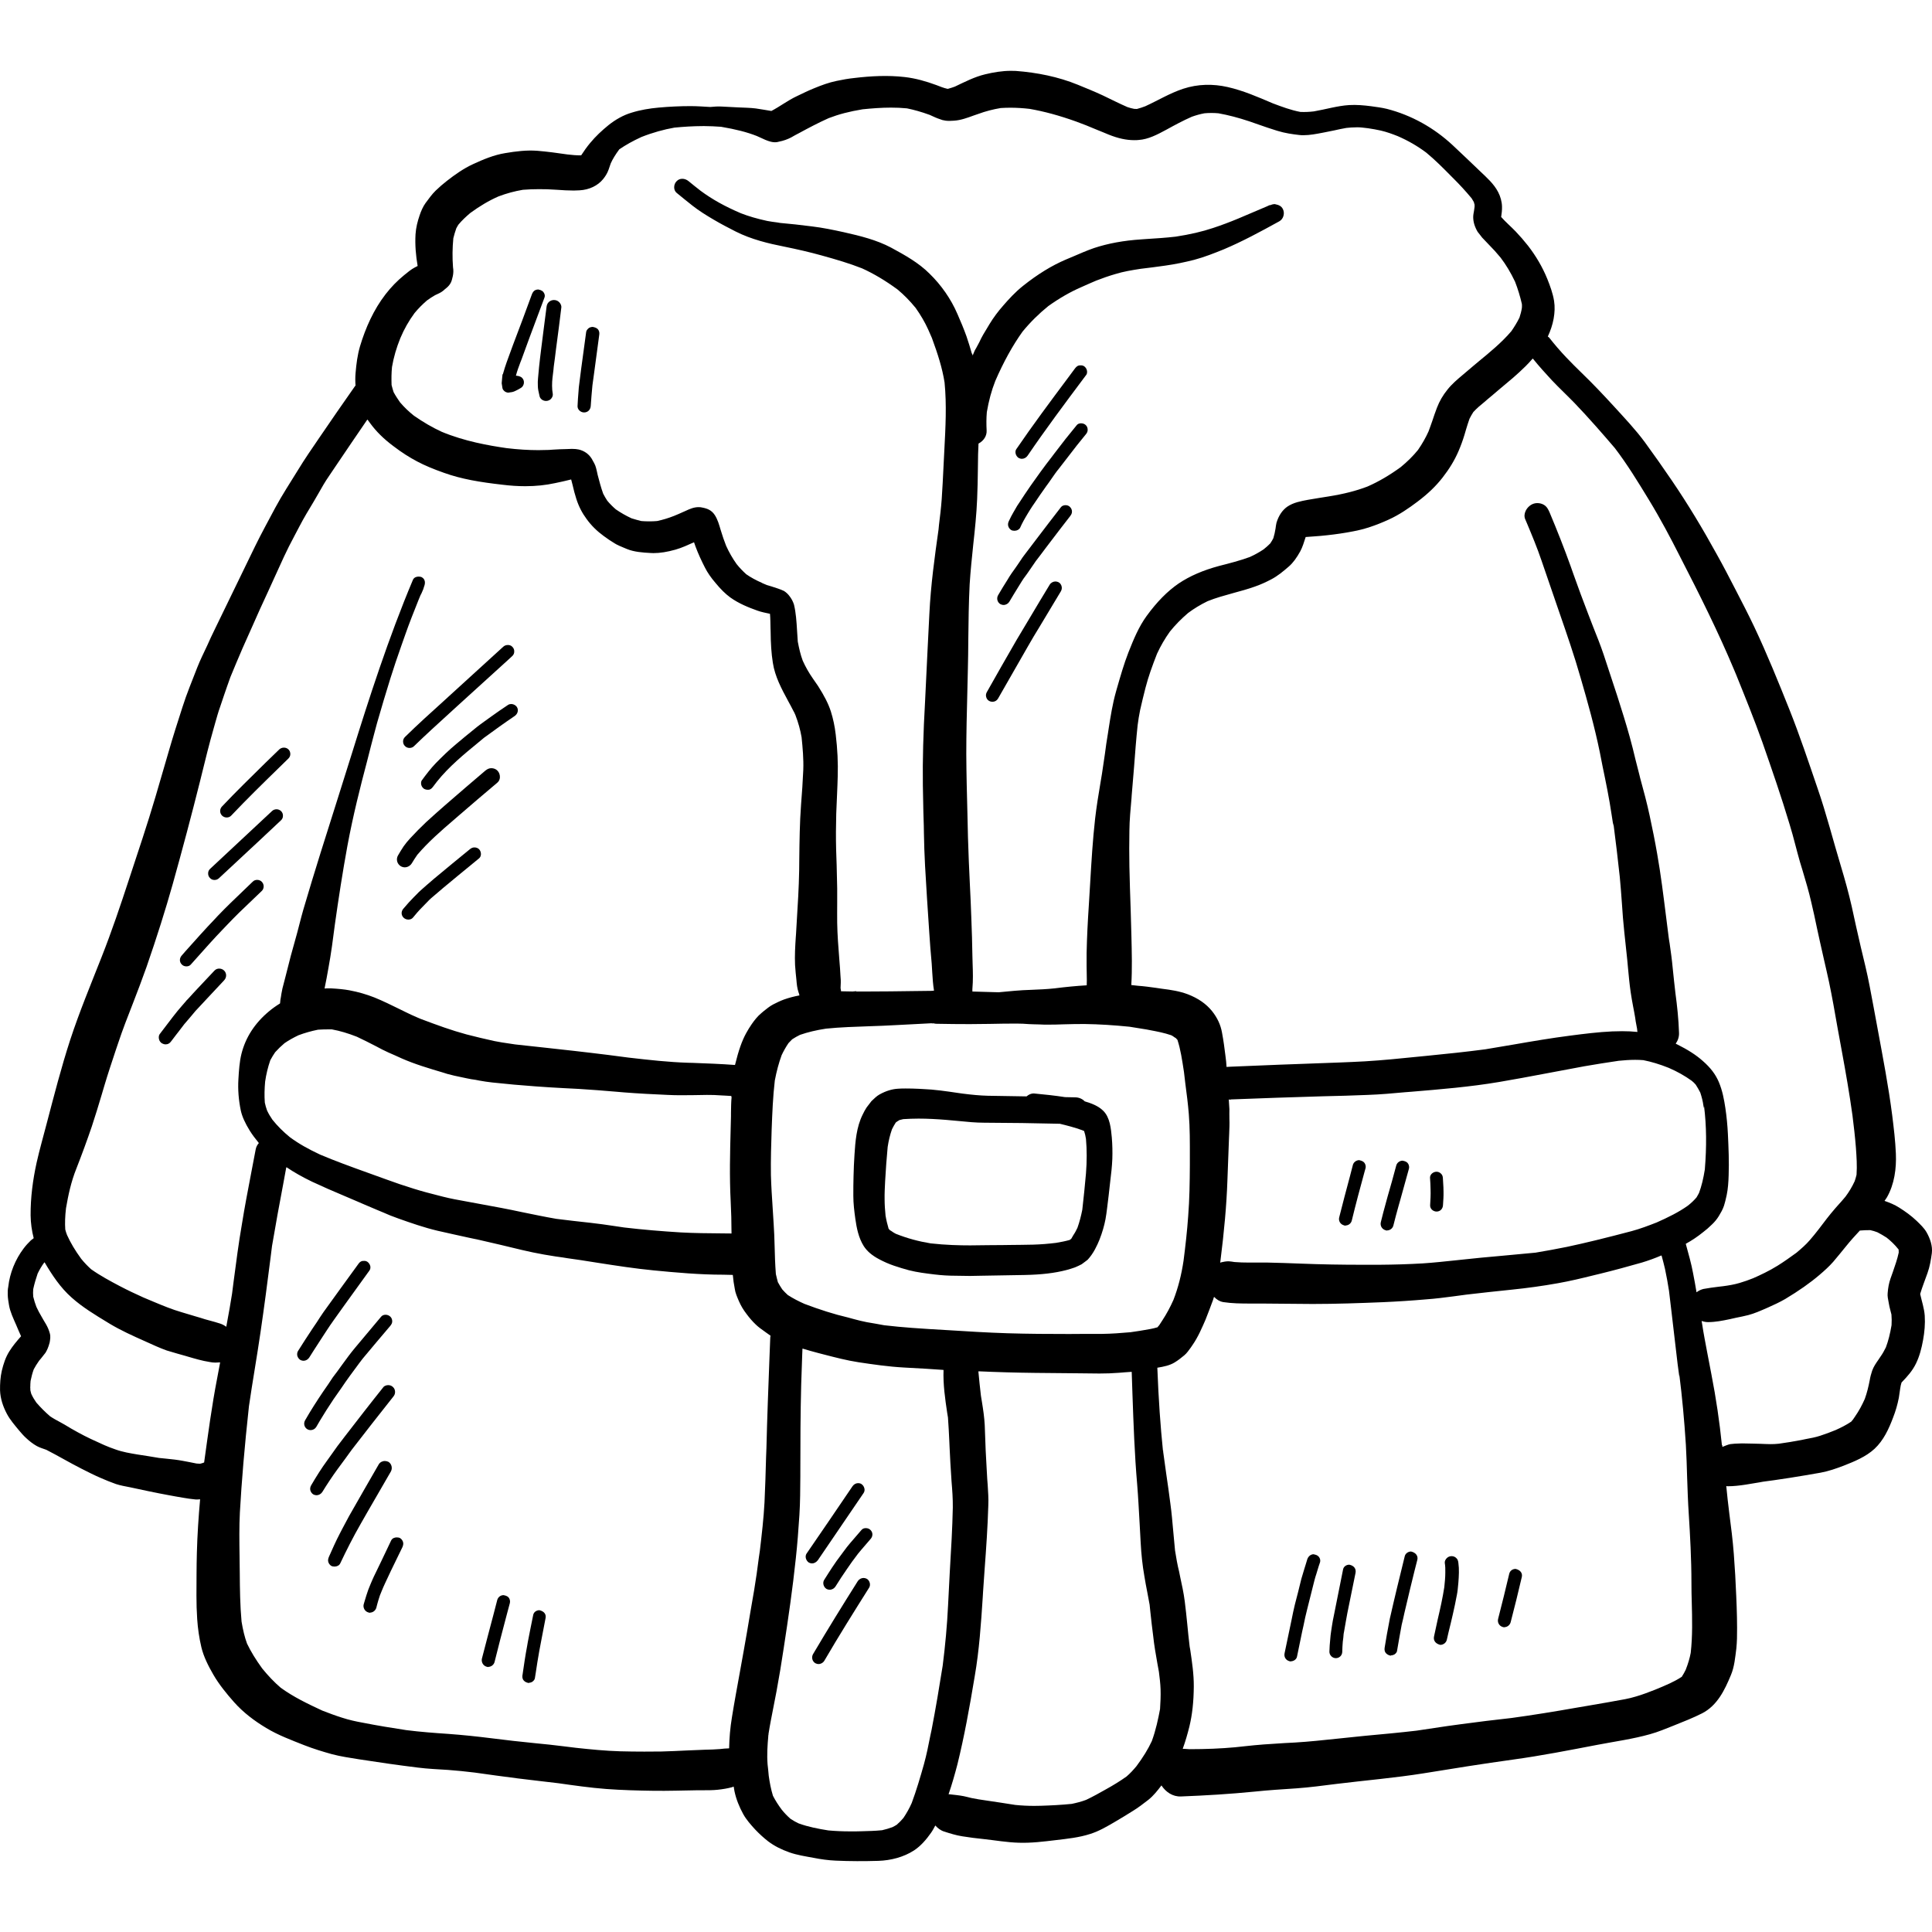 <?xml version="1.0" encoding="iso-8859-1"?>
<!-- Generator: Adobe Illustrator 19.0.0, SVG Export Plug-In . SVG Version: 6.00 Build 0)  -->
<svg version="1.1" id="Layer_1" xmlns="http://www.w3.org/2000/svg" xmlns:xlink="http://www.w3.org/1999/xlink" x="0px" y="0px"
	 viewBox="0 0 512.004 512.004" style="enable-background:new 0 0 512.004 512.004;" xml:space="preserve">
<g>
	<g>
		<g>
			<path d="M282.243,290.753c-2.681-0.418-5.333-0.698-8.295-0.977c-0.642,0-1.284,0.251-1.898,0.782
				c-1.117-0.028-2.262-0.056-3.38-0.056c-2.289-0.028-4.58-0.056-6.869-0.112c-2.123-0.056-4.217-0.252-6.814-0.587l-1.173-0.167
				c-3.043-0.446-6.227-0.921-9.354-1.033l-1.033-0.056c-1.145-0.056-2.29-0.084-3.408-0.084c-0.642,0-1.284,0-1.954,0.056
				c-1.648,0.084-3.295,0.587-4.998,1.537c-0.699,0.391-1.37,1.033-2.123,1.759l-0.642,0.838l-0.643,0.837
				c-0.391,0.587-0.725,1.229-1.033,1.871c-1.676,3.323-1.955,7.205-2.178,10.64c-0.139,1.871-0.195,3.769-0.251,5.669
				c-0.056,1.731-0.056,3.489-0.056,5.25c0,2.038,0.252,4.077,0.531,6.087c0.335,2.317,0.811,4.971,2.234,7.232
				c0.865,1.34,2.177,2.486,4.161,3.519c2.456,1.34,5.193,2.15,7.819,2.876c2.206,0.559,4.496,0.838,6.813,1.117
				c1.815,0.223,3.686,0.335,5.502,0.335l3.854,0.056l2.96-0.056c3.798-0.056,7.624-0.112,11.449-0.196
				c4.497-0.083,8.043-0.501,11.142-1.312c0.755-0.195,1.37-0.391,2.178-0.671c0.642-0.251,1.285-0.559,1.871-0.865l1.592-1.2
				c1.565-1.704,2.486-3.742,3.128-5.305c0.754-1.927,1.256-3.686,1.592-5.418c0.167-0.95,0.306-1.898,0.418-2.848l0.112-0.921
				l0.307-2.514c0.139-1.256,0.278-2.486,0.418-3.715c0.251-2.01,0.474-3.993,0.559-6.004c0.056-1.843,0.027-3.742-0.14-5.669
				c-0.223-2.345-0.473-5.306-2.261-7.065c-1.312-1.312-3.127-1.983-4.915-2.513c-0.67-0.699-1.592-1.061-2.542-1.061
				C284.031,290.781,283.137,290.753,282.243,290.753z M286.96,299.599c0.112,0.028,0.223,0.084,0.334,0.112
				c0.223,0.671,0.391,1.37,0.502,2.123c0.256,2.907,0.256,5.897,0.003,9.135c-0.279,3.211-0.614,6.424-0.977,9.635
				c-0.335,1.675-0.726,3.211-1.285,4.775c-0.306,0.643-0.615,1.256-1.089,1.955c-0.167,0.306-0.335,0.615-0.531,0.921
				c-0.056,0.056-0.084,0.084-0.14,0.14c-0.056,0.027-0.083,0.027-0.139,0.056c-0.028,0.056-0.084,0.083-0.112,0.139
				c-1.2,0.335-2.429,0.586-3.659,0.782c-2.038,0.251-4.048,0.418-6.115,0.474c-1.983,0.056-3.965,0.056-5.976,0.084l-1.983,0.027
				l-3.909,0.028l-4.775,0.056c-2.793,0-6.479-0.084-10.473-0.532c-3.21-0.531-6.143-1.312-9.242-2.542
				c-0.362-0.195-0.726-0.391-1.172-0.725c-0.113-0.056-0.224-0.14-0.337-0.196c-0.083-0.083-0.139-0.139-0.195-0.195
				c-0.027-0.028-0.027-0.056-0.056-0.084c-0.056-0.056-0.083-0.083-0.14-0.139c-0.334-1.145-0.614-2.29-0.81-3.464
				c-0.139-1.424-0.251-2.848-0.251-4.3c-0.028-1.592,0.056-3.183,0.139-4.831c0.167-3.044,0.391-6.088,0.671-9.075
				c0.251-1.676,0.615-3.184,1.145-4.692c0.307-0.643,0.643-1.201,1.005-1.788c0,0,0.14-0.112,0.306-0.223
				c0.028-0.027,0.084-0.056,0.112-0.083c0.112-0.084,0.223-0.14,0.335-0.196c0.112-0.083,0.196-0.139,0.196-0.139l1.033-0.252
				c1.34-0.083,2.709-0.139,4.049-0.139c2.43,0,4.886,0.139,7.315,0.335c1.145,0.083,2.262,0.195,3.38,0.306
				c2.233,0.223,4.468,0.446,6.73,0.446c6.674,0.027,13.321,0.112,20.023,0.279c1.916,0.466,3.861,0.959,5.963,1.715
				C286.877,299.552,286.919,299.574,286.96,299.599z"/>
			<path d="M510.557,326.557c-0.642-1.117-1.676-2.094-2.597-2.988c-1.396-1.339-3.015-2.513-4.663-3.546
				c-1.193-0.76-2.528-1.311-3.873-1.772c0.201-0.32,0.445-0.609,0.633-0.937c1.983-3.464,2.542-7.652,2.373-11.589
				c-0.139-3.406-0.557-6.814-0.977-10.194c-0.977-7.623-2.429-15.134-3.826-22.702c-0.725-3.825-1.395-7.68-2.15-11.505
				c-0.67-3.52-1.536-6.982-2.373-10.473c-0.837-3.519-1.592-7.064-2.372-10.611c-0.811-3.575-1.788-7.092-2.849-10.612
				c-2.094-6.925-3.854-13.934-6.227-20.775c-2.373-6.953-4.692-13.906-7.401-20.72c-2.96-7.401-5.948-14.8-9.354-22.006
				c-1.565-3.295-3.24-6.534-4.915-9.773c-1.648-3.184-3.295-6.394-5.055-9.523c-3.686-6.702-7.595-13.207-11.895-19.519
				c-2.317-3.406-4.692-6.786-7.121-10.109c-2.486-3.378-5.416-6.451-8.237-9.55c-2.793-3.044-5.614-6.032-8.602-8.908
				c-1.368-1.34-2.736-2.681-4.048-4.077c-1.592-1.676-3.071-3.406-4.496-5.221c-0.094-0.117-0.234-0.16-0.344-0.256
				c0.703-1.522,1.252-3.111,1.545-4.743c0.279-1.564,0.362-3.155,0.112-4.719c-0.335-2.038-1.034-3.909-1.788-5.809
				c-1.285-3.155-3.015-6.088-5.11-8.796c-1.034-1.313-2.123-2.57-3.267-3.77c-1.256-1.312-2.653-2.486-3.854-3.854
				c0.139-0.922,0.251-1.815,0.223-2.765c-0.028-1.285-0.419-2.681-1.005-3.798c-1.145-2.234-3.044-3.882-4.831-5.585
				c-2.403-2.289-4.803-4.607-7.232-6.869c-4.943-4.608-10.918-7.959-17.454-9.635c-1.368-0.335-2.792-0.503-4.161-0.698
				c-1.954-0.252-3.854-0.419-5.836-0.307c-3.127,0.196-6.227,1.145-9.354,1.676c-1.2,0.14-2.373,0.196-3.575,0.14
				c-2.514-0.476-4.887-1.37-7.262-2.262c-3.937-1.676-7.819-3.38-11.98-4.328c-3.937-0.894-7.93-0.81-11.784,0.446
				c-3.547,1.173-6.702,3.1-10.053,4.636c-0.726,0.279-1.479,0.531-2.233,0.726c-0.252,0-0.503,0-0.726-0.028
				c-0.615-0.112-1.2-0.279-1.788-0.474c-2.177-0.95-4.327-2.038-6.477-3.071c-2.206-1.034-4.441-1.928-6.674-2.849
				c-5.194-2.122-10.835-3.239-16.42-3.659c-0.446-0.027-0.866-0.027-1.313-0.027c-2.289,0-4.636,0.391-6.813,0.921
				c-2.821,0.671-5.444,2.038-8.042,3.267c-0.615,0.223-1.201,0.418-1.844,0.586c-0.028,0-0.056,0-0.083,0
				c-1.034-0.223-1.983-0.614-2.988-1.005c-2.737-1.005-5.474-1.788-8.378-2.123c-4.413-0.503-8.908-0.279-13.321,0.252
				c-1.592,0.166-3.183,0.445-4.747,0.781c-2.038,0.419-3.993,1.145-5.892,1.927c-1.62,0.643-3.155,1.426-4.692,2.15
				c-2.317,1.09-4.413,2.709-6.674,3.882c-1.396-0.223-2.765-0.474-4.161-0.671c-1.564-0.195-3.155-0.195-4.719-0.279
				c-1.453-0.083-2.876-0.167-4.328-0.223c-1.002-0.052-2,0.021-2.996,0.118c-1.734-0.098-3.464-0.23-5.213-0.23
				c-2.848,0-5.669,0.14-8.461,0.391c-2.429,0.223-4.832,0.615-7.149,1.34c-2.206,0.642-4.327,1.871-6.115,3.295
				c-1.788,1.453-3.436,2.988-4.886,4.747c-0.866,1.033-1.649,2.15-2.373,3.267c-1.2,0.027-2.373-0.084-3.576-0.223
				c-2.681-0.391-5.333-0.754-8.014-0.977c-2.848-0.223-5.753,0.139-8.545,0.615c-2.961,0.474-5.837,1.675-8.545,2.931
				c-2.486,1.145-4.776,2.765-6.926,4.441c-1.033,0.81-2.01,1.648-2.96,2.569c-1.005,0.978-1.844,2.178-2.681,3.295
				c-0.671,0.921-1.201,2.15-1.565,3.239c-0.559,1.62-0.977,3.295-1.089,5.026c-0.168,2.821,0.083,5.641,0.557,8.404
				c-0.222,0.14-0.474,0.252-0.698,0.363c-1.033,0.531-2.011,1.368-2.904,2.094c-1.844,1.508-3.436,3.155-4.886,5.026
				c-3.156,4.077-5.305,8.88-6.787,13.822c-0.671,2.29-0.977,4.692-1.172,7.065c-0.103,1.113-0.088,2.231-0.01,3.343
				c-0.036,0.048-0.095,0.071-0.13,0.119c-3.239,4.58-6.367,9.159-9.522,13.767c-1.899,2.792-3.826,5.557-5.585,8.461
				c-2.038,3.323-4.217,6.618-6.059,10.053c-1.788,3.38-3.659,6.758-5.335,10.192c-3.602,7.401-7.148,14.772-10.75,22.145
				c-0.671,1.34-1.285,2.709-1.899,4.077c-0.921,1.983-1.899,3.909-2.682,5.92c-1.339,3.489-2.792,6.925-3.908,10.472
				c-1.257,3.909-2.514,7.79-3.631,11.701c-1.173,4.021-2.345,8.042-3.519,12.063c-2.15,7.315-4.608,14.549-6.981,21.781
				c-2.29,6.981-4.636,13.962-7.345,20.804c-2.849,7.232-5.837,14.41-8.266,21.808c-2.372,7.288-4.272,14.717-6.226,22.145
				c-0.894,3.463-1.899,6.926-2.682,10.416c-1.005,4.58-1.62,9.243-1.592,13.962c0.024,2.031,0.311,4.072,0.82,6.051
				c-0.248,0.188-0.496,0.369-0.737,0.568c-0.698,0.671-1.339,1.368-1.927,2.15c-2.206,2.905-3.686,6.535-4.077,10.165
				c-0.139,0.671-0.167,1.368-0.139,2.066c0,0.922,0.195,1.871,0.335,2.793c0.306,1.815,1.172,3.575,1.898,5.25
				c0.419,1.005,0.838,1.983,1.285,2.96c0,0,0,0.027,0.027,0.027c-0.027,0.028-0.027,0.057-0.055,0.057
				c-1.117,1.284-2.178,2.512-3.072,3.965c-0.977,1.536-1.564,3.35-1.983,5.11c-0.391,1.675-0.503,3.491-0.474,5.221
				c0.083,2.206,0.782,4.273,1.815,6.227c0.838,1.592,2.094,3.016,3.239,4.413c0.559,0.671,1.2,1.396,1.844,1.983
				c0.865,0.811,1.787,1.537,2.821,2.123c0.754,0.418,1.675,0.698,2.542,1.005c3.127,1.592,6.143,3.406,9.298,4.998
				c1.704,0.865,3.406,1.732,5.165,2.486c1.313,0.559,2.626,1.117,3.994,1.592c1.2,0.391,2.512,0.615,3.769,0.865
				c3.38,0.726,6.73,1.453,10.109,2.067c1.313,0.223,2.597,0.503,3.909,0.698c1.061,0.196,2.15,0.335,3.211,0.446
				c0.449,0.059,0.872-0.015,1.305-0.029c-0.417,4.693-0.734,9.394-0.858,14.133c-0.112,3.798-0.083,7.595-0.112,11.393
				c0,2.067,0.056,4.133,0.195,6.199c0.168,2.513,0.532,5.054,1.117,7.512c0.615,2.541,1.871,4.998,3.183,7.26
				c1.509,2.597,3.491,5.026,5.474,7.26c2.43,2.737,5.391,4.971,8.518,6.842c3.127,1.899,6.674,3.211,10.053,4.553
				c2.429,0.95,4.886,1.704,7.399,2.401c2.317,0.615,4.72,0.95,7.093,1.34c5.194,0.81,10.444,1.565,15.666,2.206
				c2.625,0.335,5.305,0.446,7.959,0.615c2.345,0.167,4.691,0.418,7.036,0.698c3.854,0.532,7.707,1.089,11.561,1.565
				c3.558,0.464,7.093,0.818,10.648,1.263c4.207,0.594,8.438,1.206,12.697,1.529c4.161,0.307,8.35,0.419,12.51,0.476
				c3.91,0.056,7.847-0.084,11.756-0.14c0.502,0,1.005,0,1.509,0c1.256,0,2.569,0,3.826-0.139c1.285-0.14,2.512-0.335,3.742-0.671
				c0.149-0.037,0.283-0.12,0.43-0.165c0.077,0.406,0.13,0.819,0.212,1.227c0.446,2.122,1.285,4.188,2.317,6.059
				c0.81,1.479,2.011,2.821,3.155,4.077c1.089,1.145,2.206,2.177,3.463,3.155c1.704,1.284,3.547,2.177,5.585,2.904
				s4.272,1.061,6.395,1.453c1.954,0.391,3.965,0.67,5.948,0.754c3.742,0.167,7.512,0.167,11.283,0.056
				c3.295-0.112,6.674-0.977,9.438-2.765c1.788-1.173,3.295-2.932,4.524-4.692c0.433-0.611,0.76-1.27,1.118-1.912
				c0.629,0.701,1.386,1.299,2.345,1.606c1.592,0.503,3.155,1.005,4.803,1.256c1.843,0.306,3.714,0.531,5.585,0.726
				c3.128,0.335,6.255,0.893,9.383,0.977c3.323,0.112,6.591-0.306,9.885-0.698c3.044-0.363,6.088-0.671,9.02-1.62
				c2.345-0.726,4.524-2.011,6.618-3.239c1.564-0.922,3.099-1.844,4.636-2.821c1.479-0.894,2.848-1.955,4.216-3.015
				c1.334-1.072,2.407-2.436,3.436-3.794c1.14,1.746,2.994,3.016,5.164,2.927c6.507-0.251,13.013-0.642,19.492-1.285
				c3.686-0.39,7.401-0.614,11.113-0.865c3.52-0.251,7.037-0.726,10.585-1.173c7.707-0.949,15.497-1.592,23.177-2.82
				c7.875-1.285,15.75-2.542,23.652-3.631c7.512-1.033,14.912-2.486,22.341-3.909c4.663-0.894,9.411-1.536,13.962-2.821
				c2.15-0.586,4.216-1.479,6.282-2.289c2.514-1.005,5.082-2.011,7.512-3.239c4.022-2.067,5.976-6.144,7.624-10.109
				c0.95-2.234,1.145-4.72,1.453-7.093c0.083-0.837,0.139-1.731,0.167-2.596c0.083-3.77-0.028-7.512-0.196-11.283
				c-0.139-3.715-0.362-7.428-0.642-11.142c-0.279-3.686-0.754-7.371-1.229-11.03c-0.305-2.326-0.537-4.653-0.771-6.98
				c0.111,0.007,0.211,0.055,0.323,0.055c3.211,0,6.34-0.726,9.495-1.201c-0.474,0.056-0.921,0.112-1.395,0.167
				c5.557-0.698,11.085-1.592,16.587-2.569c2.122-0.391,4.104-1.089,6.087-1.844c2.849-1.116,5.92-2.373,8.182-4.468
				c2.403-2.233,3.798-5.277,4.942-8.321c0.671-1.704,1.145-3.38,1.509-5.194c0.139-0.81,0.251-1.619,0.362-2.456
				c0.084-0.615,0.196-1.117,0.363-1.62c0.028-0.027,0.056-0.056,0.084-0.083c1.451-1.509,2.792-2.988,3.742-4.943
				c0.95-1.954,1.479-4.048,1.871-6.198c0.391-2.15,0.586-4.3,0.445-6.479c-0.139-1.954-0.781-3.798-1.2-5.697
				c0-0.027,0-0.055,0-0.083c0.539-1.842,1.293-3.685,1.936-5.529c0.614-1.704,0.893-3.436,1.145-5.25
				C512.205,330.187,511.478,328.177,510.557,326.557z M103.888,97.239c0.446-2.597,1.173-5.081,2.206-7.623
				c1.005-2.403,2.234-4.553,3.743-6.618c1.005-1.229,2.094-2.317,3.322-3.38c0.699-0.503,1.396-0.977,2.15-1.396l0.838-0.391
				c0.671-0.306,1.229-0.671,1.676-1.117c0.838-0.642,1.648-1.368,1.954-2.625c0.084-0.279,0.14-0.585,0.223-0.894
				c0.167-0.782,0.196-1.564,0.056-2.373c-0.195-2.542-0.167-5.11,0.084-7.679c0.223-0.894,0.474-1.76,0.782-2.626
				c0.166-0.335,0.362-0.642,0.559-0.977c0.949-1.145,2.01-2.123,3.155-3.1c2.486-1.815,4.915-3.267,7.456-4.383
				c2.206-0.838,4.328-1.396,6.479-1.76c1.395-0.112,2.82-0.167,4.244-0.167c0.726,0,1.479,0,2.233,0.028l2.597,0.139
				c1.479,0.112,2.932,0.196,4.413,0.196c0.503,0,1.005-0.028,1.537-0.056c2.569-0.14,4.831-1.229,6.254-2.988
				c0.559-0.698,1.061-1.453,1.424-2.456l0.587-1.705c0.531-1.172,1.2-2.262,2.261-3.714c1.676-1.145,3.603-2.234,5.865-3.267
				c2.96-1.173,6.004-2.011,8.741-2.486c2.495-0.245,4.962-0.397,7.429-0.406c0.138,0.002,0.275-0.008,0.413-0.005
				c1.502,0.007,3.027,0.08,4.528,0.187c3.909,0.671,6.814,1.396,9.439,2.43l0.811,0.363c0.949,0.445,1.927,0.921,2.96,1.172
				c0.335,0.084,0.699,0.14,1.089,0.14c0.363,0,0.726-0.056,1.061-0.167c1.145-0.223,2.262-0.615,3.211-1.117l1.033-0.585
				l1.061-0.559c2.569-1.396,5.165-2.765,7.847-3.965c2.681-1.034,5.444-1.759,8.992-2.346c2.484-0.251,4.998-0.446,7.511-0.446
				c1.426,0,2.849,0.056,4.244,0.196c1.899,0.391,3.715,0.894,6.032,1.731l0.921,0.419c0.811,0.391,1.62,0.671,2.458,0.95
				c0.531,0.139,1.117,0.222,1.843,0.222l1.201-0.055c1.815-0.112,3.545-0.755,5.221-1.37l1.145-0.391
				c2.038-0.754,4.021-1.256,6.032-1.592c0.865-0.056,1.731-0.083,2.597-0.083c1.675,0,3.35,0.112,5.054,0.306
				c3.854,0.671,7.875,1.759,12.315,3.35c1.732,0.615,3.436,1.313,5.697,2.262l1.451,0.587l1.481,0.615
				c2.512,1.005,4.663,1.479,6.785,1.479c0.419,0,0.811,0,1.229-0.056c2.458-0.167,4.803-1.368,7.373-2.765
				c2.177-1.2,4.357-2.373,6.646-3.38c1.089-0.391,2.178-0.698,3.35-0.921c0.615-0.056,1.229-0.084,1.844-0.084
				c0.642,0,1.256,0.028,1.871,0.084c2.625,0.474,5.221,1.145,8.238,2.15l2.401,0.838l2.429,0.838
				c0.838,0.251,1.676,0.531,2.514,0.81c2.066,0.642,4.104,0.921,5.836,1.117c0.391,0.056,0.754,0.056,1.145,0.056
				c1.62,0,3.267-0.307,5.277-0.699c0.922-0.167,1.871-0.362,2.793-0.559c1.089-0.251,2.15-0.474,3.267-0.67
				c0.837-0.084,1.675-0.167,2.875-0.167c0.056,0,0.084,0,0.14,0c0.782,0,1.536,0.112,2.736,0.251
				c1.145,0.167,2.234,0.362,3.38,0.615c1.565,0.362,3.015,0.894,4.496,1.479c2.765,1.2,5.222,2.626,7.541,4.356
				c2.373,1.955,4.58,4.188,6.73,6.368l0.642,0.642c1.536,1.536,3.015,3.127,4.664,5.11l0.381,0.636
				c-0.043-0.1-0.081-0.186-0.103-0.273c0.046,0.091,0.073,0.183,0.112,0.288l0.196,0.326c0,0,0.167,0.698,0.195,0.698
				c0.028,0.306,0.028,0.615-0.139,1.592c-0.112,0.587-0.223,1.173-0.223,1.704c0,1.257,0.362,2.514,1.173,3.909l0.615,0.782
				l0.586,0.755c0.559,0.614,1.145,1.228,1.732,1.815c1.116,1.116,2.149,2.262,3.155,3.489c1.424,1.871,2.682,3.965,3.826,6.368
				c0.754,1.927,1.34,3.882,1.815,5.92c0.028,0.335,0.028,0.67,0,1.033c-0.14,0.894-0.362,1.732-0.642,2.569
				c-0.615,1.257-1.34,2.43-2.15,3.603c-2.542,2.988-5.641,5.53-8.629,7.986c-1.005,0.866-2.038,1.676-3.015,2.542l-1.285,1.089
				c-1.396,1.173-2.848,2.403-3.993,3.855c-1.229,1.508-2.123,3.071-2.793,4.802c-0.446,1.145-0.838,2.317-1.229,3.491
				c-0.335,0.921-0.642,1.871-1.005,2.793c-0.755,1.675-1.676,3.295-2.793,4.914c-1.312,1.62-2.876,3.155-4.58,4.553
				c-2.96,2.15-5.808,3.826-8.796,5.138c-2.988,1.145-6.255,1.983-10.277,2.625l-2.458,0.391l-3.015,0.503
				c-1.898,0.362-3.854,0.698-5.501,1.815c-1.312,0.921-2.29,2.346-2.876,4.273c-0.112,0.503-0.195,1.033-0.251,1.536
				c-0.14,0.921-0.335,1.731-0.587,2.569c-0.195,0.391-0.391,0.726-0.81,1.368c-0.586,0.587-1.145,1.09-1.788,1.593
				c-1.172,0.781-2.345,1.424-3.63,2.01c-2.681,0.977-5.417,1.676-8.154,2.373c-4.244,1.145-7.735,2.653-10.695,4.636
				c-3.015,2.067-5.78,4.886-8.489,8.601c-2.067,2.848-3.408,6.059-4.832,9.662c-1.228,3.155-2.15,6.424-3.071,9.606l-0.251,0.894
				c-0.894,3.183-1.426,6.534-1.927,9.773l-0.196,1.285c-0.306,1.759-0.559,3.547-0.782,5.305c-0.251,1.759-0.502,3.519-0.782,5.277
				l-0.418,2.514c-0.531,3.127-1.033,6.227-1.396,9.355c-0.642,5.669-0.977,11.338-1.312,17.006l-0.362,6.004
				c-0.279,4.216-0.503,8.434-0.587,12.65c-0.027,2.206,0,4.413,0.056,7.176l-0.026,1.299c0.001,0.012,0.002,0.024,0.003,0.035
				c-0.001,0-0.003,0-0.004,0v0.056c-2.821,0.167-5.669,0.446-8.518,0.81c-2.066,0.223-4.133,0.307-6.198,0.391
				c-1.453,0.056-2.932,0.112-4.385,0.252c-1.396,0.112-2.821,0.251-4.216,0.391c-0.363,0-0.726,0-1.117-0.028l-5.865-0.167
				c0,0,0-0.027,0-0.083c0-0.099,0-0.255,0-0.274c-0.027,0,0-0.362,0-0.362c0.195-2.234,0.14-4.469,0.056-6.703l-0.056-2.067
				c-0.056-3.295-0.139-6.562-0.279-9.857c-0.083-3.015-0.251-6.031-0.391-9.047c-0.195-4.16-0.391-8.321-0.503-12.482l-0.139-6.06
				c-0.14-5.333-0.279-10.667-0.307-16.001c0-5.501,0.14-11.002,0.279-16.503l0.14-5.976c0.083-2.597,0.083-5.165,0.112-7.763
				c0.056-4.915,0.112-9.83,0.362-14.745c0.223-3.519,0.587-7.009,0.95-10.5c0.446-4.021,0.865-8.042,1.033-12.09
				c0.112-2.626,0.167-5.25,0.196-7.903l0.056-3.938l0.112-2.848c0.009-0.006,0.018-0.011,0.027-0.017c0-0.003,0-0.007,0-0.01
				c1.375-0.73,2.205-2.053,2.123-3.465c-0.084-1.676-0.084-3.239,0.056-4.859c0.503-2.988,1.228-5.669,2.233-8.237
				c2.178-5.026,4.608-9.439,7.232-13.097c2.067-2.512,4.3-4.719,6.814-6.757c2.931-2.095,5.864-3.77,8.628-4.971
				c1.34-0.615,2.709-1.201,4.077-1.788c1.648-0.642,3.323-1.229,5.055-1.732c2.15-0.67,4.383-1.033,6.73-1.395
				c2.15-0.252,4.3-0.532,6.451-0.838c2.625-0.363,5.165-0.894,7.707-1.536c2.736-0.726,5.39-1.788,7.875-2.793
				c4.887-2.066,9.551-4.58,14.717-7.428c0.531-0.306,0.921-0.81,1.089-1.424c0.195-0.671,0.112-1.368-0.223-1.955
				c-0.335-0.559-0.865-0.949-2.067-1.172c-0.418,0-0.838,0.112-1.312,0.306l-0.027-0.056l-0.782,0.362l-7.624,3.24
				c-2.15,0.893-4.356,1.731-6.563,2.456c-2.988,1.005-6.171,1.732-9.969,2.317c-2.653,0.307-5.335,0.476-7.987,0.642l-1.145,0.084
				c-4.663,0.306-8.768,1.061-12.483,2.289c-1.871,0.643-3.714,1.453-5.529,2.234l-1.928,0.81c-3.798,1.62-7.51,3.909-11.336,6.953
				c-2.123,1.676-3.965,3.715-5.333,5.305c-1.285,1.453-2.542,3.127-3.575,4.831l-0.838,1.396l-0.838,1.396
				c-0.391,0.671-0.726,1.34-1.033,2.01l-0.476,0.894c-0.233,0.439-0.459,0.882-0.713,1.275c-0.219,0.446-0.372,0.927-0.582,1.38
				c-0.052-0.175-0.103-0.35-0.154-0.524c-0.02,0.016-0.039,0.031-0.059,0.047c-0.446-1.536-0.894-3.1-1.426-4.608
				c-0.725-2.01-1.536-3.965-2.401-5.919c-1.704-3.966-4.273-7.652-7.401-10.696c-2.876-2.875-6.477-4.886-10.192-6.897
				c-3.854-2.038-8.154-3.099-12.51-4.077c-2.793-0.614-5.614-1.2-8.435-1.536c-2.96-0.391-5.919-0.698-8.434-0.921l-0.837-0.14
				c-0.866-0.112-1.732-0.222-2.597-0.39c-2.682-0.587-4.915-1.229-6.982-2.038c-4.244-1.816-7.567-3.659-10.667-5.949l0.027,0.028
				c0,0-0.139-0.112-0.167-0.14c-1.033-0.81-2.066-1.619-3.071-2.456c-0.476-0.391-1.061-0.615-1.648-0.615
				s-1.061,0.196-1.481,0.615c-0.445,0.418-0.698,1.061-0.67,1.732c0.027,0.557,0.251,1.06,0.67,1.395
				c1.396,1.145,2.793,2.29,4.217,3.406c1.704,1.34,3.603,2.514,5.501,3.631c1.928,1.145,3.91,2.177,5.893,3.183
				c4.188,2.122,8.824,3.211,12.789,3.994c3.406,0.698,6.757,1.451,10.053,2.373c3.825,1.06,7.26,2.066,10.667,3.406
				c3.071,1.395,6.144,3.211,9.383,5.585c1.759,1.453,3.323,3.072,4.831,4.915c1.34,1.899,2.43,3.77,3.295,5.67l1.005,2.289
				c1.565,4.273,2.737,7.903,3.351,11.784c0.586,5.92,0.251,12.008-0.056,17.872l-0.223,4.413c-0.14,2.876-0.279,5.753-0.476,8.602
				c-0.167,2.317-0.445,4.607-0.726,6.869l-0.111,1.173c-1.034,7.288-2.067,14.799-2.429,22.284l-0.476,9.466
				c-0.223,4.608-0.446,9.243-0.671,13.879c-0.474,8.265-0.67,15.498-0.586,22.144c0.028,2.373,0.083,4.776,0.139,7.148l0.113,3.687
				l0.027,1.759c0.056,2.932,0.139,5.865,0.306,8.796c0.307,5.697,0.699,11.394,1.117,17.704c0.167,2.709,0.391,5.446,0.642,8.182
				l0.14,2.29c0.112,1.648,0.196,3.295,0.474,4.886c0,0.009-0.033,0.017-0.077,0.024c-0.114,0.003-0.285,0.026-0.285,0.026
				c-0.028,0.027-0.391,0.027-0.419,0.027c-1.536,0-3.099,0.028-4.719,0.056c-4.021,0.056-8.015,0.112-12.035,0.112h-1.536h-1.536
				v-0.083l-0.977,0.083l-3.044-0.056h-0.001c-0.028-0.277-0.083-0.527-0.138-0.86l0.055-1.396c0.028-0.418,0-0.865-0.083-1.927
				c-0.056-1.312-0.167-2.625-0.307-4.356c-0.251-3.183-0.503-6.366-0.557-9.606c-0.028-1.704,0-3.378,0-5.081v-4.049
				c-0.028-2.038-0.084-4.049-0.14-6.088l-0.139-4.16c-0.084-3.183-0.056-6.368,0.027-9.551c0.056-1.759,0.14-3.519,0.223-5.277
				c0.056-1.509,0.14-3.016,0.167-4.553c0.112-3.63-0.056-7.26-0.531-11.169c-0.252-2.15-0.671-4.133-1.285-6.088
				c-0.671-2.067-1.731-4.133-3.406-6.758c-0.419-0.642-0.866-1.284-1.312-1.898c-1.117-1.592-2.011-3.183-2.737-4.803
				c-0.615-1.648-0.977-3.295-1.312-5.054c-0.084-0.978-0.14-1.983-0.196-2.988c-0.139-2.262-0.278-4.608-0.81-6.814
				c-0.251-0.81-0.698-1.648-1.2-2.262c-0.362-0.503-0.838-0.949-1.424-1.339c-0.503-0.252-1.034-0.446-1.592-0.643
				c-0.559-0.195-1.117-0.362-1.705-0.559l-1.116-0.335c0,0-0.084-0.027-0.112-0.027l-1.453-0.615
				c0.139,0.056,0.251,0.084,0.251,0.084c-1.787-0.782-3.099-1.509-4.3-2.346c-0.921-0.838-1.759-1.704-2.542-2.681
				c-1.06-1.479-2.01-3.128-2.792-4.859c-0.531-1.34-0.977-2.653-1.451-4.217c-0.393-1.339-0.782-2.736-1.537-3.909
				c-0.838-1.285-1.898-1.732-3.322-2.01c-0.307-0.084-0.643-0.112-0.978-0.112c-1.228,0-2.289,0.445-3.546,1.033l-1.759,0.782
				l-1.201,0.503c-1.479,0.585-2.932,1.033-4.524,1.368c-0.698,0.056-1.396,0.083-2.066,0.083c-0.698,0-1.396-0.027-2.094-0.083
				c-0.894-0.223-1.732-0.446-2.597-0.726c-1.453-0.671-2.821-1.453-4.161-2.373c-0.81-0.698-1.564-1.453-2.262-2.29
				c-0.391-0.614-0.754-1.2-1.089-1.871c-0.587-1.619-1.005-3.239-1.453-4.942c-0.139-0.615-0.251-1.2-0.418-1.815
				c-0.196-0.865-0.726-1.732-1.173-2.514c-0.754-1.228-1.983-2.094-3.436-2.43c-0.503-0.111-1.06-0.166-1.815-0.166l-1.508,0.056
				c-1.145,0-2.262,0.083-3.408,0.139l-1.172,0.083c-0.922,0.028-1.844,0.056-2.793,0.056c-2.597,0-5.361-0.167-8.404-0.531
				c-4.832-0.698-11.142-1.815-17.202-4.327c-2.487-1.145-4.887-2.542-7.373-4.273c-1.339-1.061-2.542-2.206-3.686-3.547
				c-0.615-0.894-1.2-1.759-1.704-2.709c-0.196-0.614-0.362-1.2-0.532-1.871C103.722,100.451,103.722,98.859,103.888,97.239z
				 M299.356,272.099c1.508,0.223,3.015,0.476,4.496,0.726l0.866,0.167c1.927,0.362,3.825,0.726,5.696,1.368
				c0.267,0.142,0.525,0.286,0.886,0.568c0.104,0.061,0.209,0.122,0.314,0.186c0.084,0.112,0.168,0.196,0.252,0.279
				c0.008,0.012,0.015,0.022,0.021,0.033c0.047,0.043,0.096,0.087,0.147,0.135c0.838,2.542,1.229,5.25,1.732,8.518l0.362,3.071
				c0.362,2.682,0.698,5.361,0.921,8.042c0.307,3.77,0.279,7.596,0.279,11.394v2.122c-0.027,4.58-0.083,9.076-0.446,13.627
				c-0.279,3.965-0.726,7.875-1.228,11.785c-0.559,3.742-1.426,7.148-2.682,10.388c-0.869,1.928-1.772,3.64-2.921,5.388
				c-0.275,0.452-0.565,0.9-0.87,1.343c-0.071,0.071-0.14,0.148-0.214,0.225c-0.068,0.092-0.135,0.185-0.204,0.277
				c-1.173,0.363-2.373,0.559-3.576,0.755l-1.145,0.195c-0.615,0.112-1.229,0.196-2.43,0.363c-2.512,0.222-5.026,0.418-7.568,0.445
				h-4.356l-4.357,0.028c-5.444,0-10.89-0.028-16.335-0.196c-5.361-0.167-10.724-0.501-16.056-0.837
				c-3.072-0.167-6.172-0.363-9.244-0.587c-2.429-0.167-4.886-0.418-7.371-0.698c-1.509-0.279-3.044-0.559-4.58-0.81
				c-1.2-0.223-2.373-0.532-3.519-0.838l-1.537-0.419c-3.602-0.837-7.454-2.066-11.505-3.602c-1.509-0.671-2.988-1.424-4.413-2.346
				c-0.503-0.446-0.977-0.95-1.453-1.479c-0.418-0.615-0.81-1.256-1.172-1.927c-0.196-0.698-0.363-1.424-0.532-2.15
				c-0.195-2.513-0.279-5.026-0.335-7.54c-0.056-1.927-0.112-3.854-0.251-5.781l-0.252-4.021c-0.195-2.96-0.391-5.919-0.474-8.907
				c-0.056-3.994,0.056-8.015,0.195-12.035c0.167-4.413,0.335-8.741,0.838-13.013c0.476-2.486,1.061-4.664,1.815-6.73
				c0.532-1.117,1.117-2.15,1.815-3.183c0-0.028,0.95-1.005,0.978-1.005c0.671-0.446,1.339-0.81,2.066-1.173
				c2.094-0.726,4.328-1.256,6.897-1.648c3.855-0.391,7.735-0.502,11.617-0.642c2.206-0.084,4.383-0.14,6.59-0.279
				c3.239-0.167,6.479-0.335,9.691-0.503l0.501,0.056v-0.084c0,0,0.028,0,0.028,0.028c0.335,0.112,0.642,0.139,1.005,0.139
				c2.904,0.056,5.78,0.084,8.684,0.084l5.361-0.056c2.373-0.056,4.719-0.084,7.092-0.084c1.061,0,2.15,0.056,3.211,0.14
				c0.922,0.027,1.815,0.083,2.737,0.083c0.781,0.056,1.592,0.056,2.373,0.056c1.339,0,2.708-0.027,4.048-0.083
				c1.844-0.056,3.686-0.084,5.53-0.084C291.313,271.429,295.222,271.68,299.356,272.099z M57.588,365.066
				c-1.475,7.545-2.452,15.091-3.482,22.442c-0.002,0.022-0.006,0.044-0.009,0.066c-0.306,0.14-0.642,0.223-1.061,0.335
				l-0.949-0.056l-1.816-0.363l-1.759-0.335c-1.479-0.279-2.96-0.446-4.44-0.587l-1.927-0.195l-2.876-0.476l-2.876-0.446
				c-1.983-0.335-3.882-0.642-5.809-1.339c-1.005-0.335-1.983-0.726-2.96-1.145c-2.373-1.061-4.72-2.123-6.981-3.38
				c-1.201-0.643-2.373-1.34-3.52-2.038l-1.256-0.699c-0.894-0.474-1.759-0.949-2.625-1.536c-1.285-1.117-2.458-2.289-3.603-3.602
				c-0.474-0.699-0.921-1.37-1.34-2.29c-0.083-0.335-0.195-0.642-0.251-0.977c-0.006-0.159-0.009-0.314-0.012-0.469
				c-0.025-0.192-0.044-0.388-0.044-0.592c0.016,0.092,0.028,0.187,0.04,0.283c-0.004-0.572,0.013-1.126,0.071-1.706
				c0.223-1.089,0.474-2.067,0.838-3.071c0.418-0.782,0.837-1.453,1.424-2.29c0.362-0.418,0.754-0.894,1.089-1.34
				c0-0.027,0.615-0.781,0.615-0.781c0.391-0.671,0.726-1.34,1.089-2.682c0.14-0.782,0.279-1.619,0.056-2.401
				c-0.223-0.838-0.531-1.593-1.005-2.429c-0.223-0.391-0.446-0.782-0.698-1.173l-0.446-0.782c-0.531-0.865-1.005-1.787-1.424-2.681
				c-0.335-0.894-0.615-1.759-0.838-2.709c-0.056-0.698-0.056-1.312,0-1.983c0.307-1.453,0.726-2.793,1.173-4.133
				c0.503-1.034,1.033-1.955,1.732-2.905h0.078c0,0,0.001-0.001,0.002-0.002l-0.054-0.054c0.009,0,0.012-0.004,0.017-0.008
				c0.001,0.001,0.002,0.001,0.002,0.002c0.011-0.008,0.018-0.022,0.037-0.022c0.028,0,0.056,0.027,0.056,0.056
				c1.927,3.267,4.133,6.646,7.176,9.326c2.848,2.542,6.227,4.58,9.495,6.563l0.642,0.391c2.849,1.704,5.92,3.1,9.495,4.692
				c1.844,0.838,3.659,1.675,5.53,2.345c0.977,0.306,1.954,0.587,2.932,0.865l1.898,0.532l0.755,0.223
				c1.898,0.559,3.798,1.116,5.752,1.424c0.532,0.112,1.033,0.167,1.537,0.167c0.378,0,0.735-0.046,1.151-0.055
				c0.019-0.003,0.038-0.019,0.058-0.024c-0.002,0.008-0.003,0.016-0.005,0.024c0.026,0,0.053-0.001,0.079-0.001L57.588,365.066z
				 M61.917,339.568l-0.418,3.267c-0.419,2.597-0.838,5.11-1.34,7.707c-0.057,0.332-0.12,0.662-0.178,0.993
				c-0.007-0.004-0.011-0.01-0.017-0.015c-0.028,0.027-0.028,0.055-0.028,0.083c-0.474-0.362-1.005-0.642-1.592-0.838
				c-0.921-0.306-1.871-0.559-2.792-0.81c-0.838-0.223-1.648-0.446-2.458-0.726l-1.145-0.335l-3.825-1.145
				c-2.514-0.726-4.943-1.732-7.346-2.736l-2.792-1.173c-2.038-0.921-4.077-1.871-6.254-3.015c-2.542-1.34-5.194-2.765-7.596-4.469
				c-0.949-0.865-1.815-1.759-2.625-2.765c-1.592-2.177-2.821-4.243-3.742-6.283c-0.196-0.474-0.335-0.949-0.476-1.479
				c-0.113-1.646-0.057-3.516,0.195-5.637c0.586-3.408,1.339-7.009,2.736-10.473c1.453-3.714,2.821-7.428,4.105-11.197
				c0.921-2.765,1.759-5.557,2.597-8.348l0.754-2.542c0.921-3.1,1.954-6.171,2.96-9.215l0.671-1.983
				c1.173-3.547,2.542-7.037,3.909-10.528c1.229-3.184,2.458-6.395,3.603-9.635c2.765-7.986,5.026-15.164,6.925-21.893
				c2.57-9.186,5.026-18.402,7.345-27.673l0.363-1.479c1.005-4.105,2.01-8.182,3.183-12.26l0.391-1.396
				c0.418-1.451,0.81-2.904,1.34-4.356l1.005-2.988c0.557-1.592,1.089-3.183,1.675-4.775l1.565-3.77l1.704-3.993l2.456-5.502
				c1.396-3.155,2.793-6.31,4.273-9.438l1.704-3.743l2.514-5.501c0.837-1.815,1.759-3.603,2.708-5.39l1.396-2.653
				c1.145-2.206,2.429-4.328,3.715-6.451l1.312-2.262c0.894-1.592,1.787-3.155,2.821-4.636l1.675-2.486
				c2.793-4.133,5.585-8.265,8.406-12.371c0.028-0.027,0.056-0.056,0.083-0.056c0,0,0.018,0.018,0.028,0.028
				c0.011,0.01,0.015,0.015,0.027,0.027l0.671,0.922c1.62,2.206,3.575,4.133,6.115,6.031c2.263,1.732,4.3,3.016,6.368,4.105
				c1.955,1.033,4.216,1.983,7.065,2.988c4.663,1.675,9.578,2.486,15.498,3.155c2.011,0.252,4.048,0.391,6.059,0.391
				c2.793,0,5.418-0.279,7.847-0.81c1.424-0.279,2.821-0.615,4.3-0.977l0.391,1.508c0.279,1.229,0.586,2.43,0.977,3.631
				c0.642,2.01,1.536,3.742,2.737,5.36c1.228,1.704,2.736,3.184,4.496,4.467c0.921,0.699,1.899,1.34,2.904,1.955
				c0.755,0.474,1.592,0.81,2.403,1.145l0.865,0.363c1.899,0.781,4.161,0.949,6.312,1.06l0.725,0.028
				c1.759,0,3.659-0.307,5.837-0.921c1.675-0.476,3.295-1.229,4.915-1.955c0.112,0.362,0.251,0.754,0.39,1.117
				c0.726,1.954,1.593,3.825,2.542,5.669c0.643,1.256,1.536,2.569,2.737,3.965c1.424,1.732,2.625,2.904,3.909,3.854
				c2.317,1.676,4.971,2.709,7.232,3.519c1.089,0.391,2.177,0.587,3.322,0.838c0.112,1.285,0.112,2.542,0.14,3.826l0.028,0.754
				c0.027,3.267,0.195,5.92,0.586,8.378c0.559,3.687,2.345,6.982,4.049,10.137c0.522,0.933,1.015,1.893,1.51,2.855
				c-0.002-0.011-0.002-0.024-0.002-0.035c0.028,0.056,0.056,0.112,0.084,0.167c0.112,0.252,0.223,0.476,0.334,0.726
				c0.782,2.038,1.313,3.965,1.649,5.92c0.279,2.765,0.557,5.725,0.446,8.657c-0.14,3.071-0.335,6.115-0.587,9.159
				c-0.362,4.859-0.418,9.718-0.474,14.605l-0.028,2.905c-0.083,4.524-0.362,9.019-0.642,13.515l-0.195,3.352l-0.057,0.726
				c-0.166,2.486-0.306,4.97-0.195,7.428c0.083,1.34,0.223,2.681,0.363,3.994c0.083,1.06,0.195,2.177,0.557,3.239
				c0.084,0.223,0.167,0.446,0.223,0.726c0.003,0.007,0.009,0.013,0.012,0.02c-0.004,0.001-0.008,0.001-0.012,0.002
				c0,0.028,0,0.056,0,0.083c-1.395,0.252-2.765,0.615-4.104,1.09c-0.978,0.362-1.955,0.838-2.876,1.312
				c-0.894,0.474-1.704,1.145-2.514,1.788l-0.586,0.501c-1.005,0.811-1.899,1.983-2.542,2.905c-0.531,0.782-1.033,1.564-1.479,2.401
				c-1.145,2.094-2.011,4.58-2.96,8.434c-3.743-0.279-7.512-0.418-11.253-0.559l-1.173-0.027c-5.194-0.167-10.22-0.726-15.777-1.368
				l-5.361-0.699c-3.044-0.362-6.087-0.754-9.159-1.089l-7.568-0.838l-7.958-0.865l-1.479-0.223c-1.34-0.195-2.71-0.391-4.049-0.671
				c-2.486-0.559-4.943-1.116-7.373-1.759c-4.021-1.089-7.763-2.456-12.202-4.133l-0.977-0.418
				c-1.005-0.446-1.984-0.866-2.961-1.368l-1.479-0.726c-2.234-1.09-4.467-2.206-6.813-3.155c-2.067-0.81-4.245-1.453-6.647-1.899
				c-1.396-0.251-2.821-0.391-4.776-0.503c-0.306,0-0.642,0-0.977,0c-0.112,0-0.223,0-0.335,0c-0.129,0.012-0.251,0.036-0.379,0.052
				c0.004-0.024,0.011-0.044,0.016-0.067c-0.028-0.002-0.055-0.003-0.083-0.007l0.532-2.681l0.474-2.626
				c0.726-3.881,1.229-7.79,1.732-11.701c0.977-6.897,2.038-13.795,3.295-20.664c1.479-8.015,3.463-15.861,5.221-22.48l1.061-4.16
				c0.532-1.983,1.033-3.994,1.592-6.004c1.145-3.994,2.317-7.93,3.547-11.868c0.894-2.876,1.871-5.725,2.876-8.574l1.005-2.848
				c1.089-3.127,2.317-6.199,3.546-9.272l0.532-1.285l0.27-0.513c0.138-0.329,0.282-0.651,0.427-0.995v0.027l0.279-0.894
				c0.306-0.754,0.363-1.815-0.586-2.373c-0.223-0.139-0.532-0.195-0.894-0.195c-0.532,0-1.173,0.195-1.479,0.81
				c-6.535,15.498-11.729,31.722-16.086,45.714l-3.742,11.895c-3.155,9.941-6.31,19.854-9.242,29.852
				c-0.363,1.256-0.699,2.569-1.033,3.854l-0.559,2.15l-0.307,1.117l-1.424,5.138l-0.726,2.848l-0.726,2.848l-0.754,2.905
				c-0.084,0.474-0.196,0.949-0.279,1.424l-0.112,0.754c-0.132,0.555-0.185,1.116-0.239,1.719c-0.004,0.002-0.009,0.003-0.013,0.007
				c0,0.027,0,0.056,0,0.083c-1.033,0.642-2.037,1.34-2.96,2.123c-3.742,3.127-6.171,6.896-7.26,11.225
				c-0.531,2.123-0.671,4.441-0.811,6.758c-0.166,2.708,0.057,5.501,0.643,8.321c0.362,1.592,1.117,3.266,2.373,5.304
				c0.685,1.098,1.484,2.14,2.359,3.209c-0.003,0.003-0.01,0.004-0.012,0.008c0.027,0.028,0.027,0.028,0.055,0.056
				c-0.446,0.503-0.725,1.061-0.837,1.676l-1.173,6.144c-0.866,4.552-1.759,9.131-2.486,13.711
				C63.23,329.46,62.586,334.514,61.917,339.568z M193.637,318.286c0.14,2.792,0.223,5.585,0.223,8.461
				c0.001,0.02,0.001,0.04,0.001,0.061h-0.001c0.001,0.027,0.001,0.053,0.001,0.081l-2.681-0.028
				c-3.575-0.027-7.148-0.056-10.724-0.251c-5.026-0.307-10.08-0.726-15.051-1.312l-2.625-0.391
				c-2.067-0.307-4.161-0.615-6.227-0.838c-3.044-0.335-6.088-0.671-9.132-1.061c-3.071-0.531-6.115-1.173-9.131-1.787
				c-1.844-0.391-3.686-0.782-5.502-1.117c-2.653-0.503-5.333-1.005-7.986-1.479l-1.368-0.252c-2.011-0.362-4.048-0.726-6.004-1.228
				l-1.089-0.279c-2.234-0.559-4.468-1.145-6.703-1.844c-2.456-0.754-4.915-1.592-7.345-2.486l-5.11-1.844
				c-4.133-1.479-8.265-2.987-12.315-4.691c-3.211-1.509-5.613-2.849-8.015-4.608c-1.787-1.453-3.322-2.988-4.663-4.663
				c-0.531-0.782-1.033-1.593-1.424-2.458c-0.252-0.671-0.419-1.34-0.586-2.066c-0.14-1.871-0.084-3.687,0.083-5.558
				c0.279-1.954,0.726-3.798,1.368-5.669c0.391-0.726,0.81-1.424,1.285-2.122c0.782-0.866,1.592-1.649,2.486-2.403
				c1.173-0.81,2.401-1.479,3.686-2.094c1.704-0.642,3.406-1.117,5.194-1.479c0.894-0.056,1.759-0.084,2.625-0.084h1.034
				c2.149,0.391,4.3,1.034,6.646,1.955c1.732,0.81,3.436,1.676,5.166,2.569l1.536,0.811c1.089,0.559,2.233,1.061,3.35,1.536
				l1.787,0.81c3.547,1.565,7.345,2.682,11.003,3.77l1.145,0.362c1.173,0.335,2.403,0.587,3.603,0.838l1.592,0.335
				c0.726,0.167,1.453,0.279,2.289,0.391l0.978,0.195c1.145,0.196,2.289,0.391,3.434,0.503c3.826,0.419,7.652,0.755,11.506,1.034
				c2.542,0.195,5.054,0.335,7.595,0.474l3.798,0.195c3.352,0.196,6.703,0.476,10.053,0.755l1.955,0.167
				c3.881,0.306,7.735,0.503,11.616,0.671c1.145,0.056,2.29,0.083,3.436,0.083l3.463-0.027l3.436-0.056
				c1.281,0,2.561,0.02,3.847,0.131c0.885,0.024,1.767,0.11,2.649,0.154c-0.006,0.071-0.012,0.146-0.019,0.216
				c0.028,0.028,0.056,0.028,0.084,0.028c-0.14,1.424-0.14,2.848-0.167,4.273v0.865l-0.084,3.323
				C193.47,305.412,193.302,311.891,193.637,318.286z M203.021,386.15c-0.112,3.993-0.223,8.014-0.418,12.007
				c-0.223,4.244-0.726,8.518-1.229,12.789l-0.279,1.899c-0.362,2.848-0.754,5.697-1.229,8.517l-0.949,5.502l-0.922,5.472
				c-0.614,3.576-1.256,7.121-1.898,10.668c-0.726,4.021-1.479,8.042-2.122,12.063c-0.472,2.829-0.692,5.547-0.749,8.21
				c-0.002,0-0.005,0-0.006,0c0,0,0,0.027,0,0.056c-0.838,0.027-1.648,0.083-2.486,0.195c-1.285,0.112-2.597,0.139-3.882,0.167
				l-1.312,0.056l-3.436,0.139c-2.289,0.112-4.579,0.223-6.842,0.279l-4.524,0.028c-2.122,0-4.272-0.028-6.394-0.084
				c-3.909-0.112-7.819-0.501-11.701-0.921l-3.183-0.391c-2.569-0.306-5.11-0.615-7.679-0.838c-3.882-0.391-7.764-0.81-11.617-1.312
				c-3.77-0.474-7.512-0.865-11.31-1.145c-3.742-0.252-7.484-0.531-11.197-1.005c-3.825-0.586-7.651-1.2-11.449-1.954
				c-1.899-0.335-3.77-0.755-5.558-1.34c-1.787-0.559-3.489-1.2-5.221-1.871c-3.854-1.788-7.595-3.575-11.03-6.059
				c-1.704-1.453-3.323-3.155-4.915-5.111c-1.704-2.345-3.015-4.496-4.021-6.59c-0.642-1.732-1.089-3.659-1.453-5.836
				c-0.391-4.273-0.445-8.658-0.474-12.901l-0.028-2.151l-0.027-2.429c-0.056-3.798-0.112-7.623,0.084-11.421
				c0.474-8.435,1.228-17.37,2.401-28.149c0.474-3.295,1.005-6.563,1.536-9.83c0.531-3.295,1.061-6.563,1.536-9.83
				c0.977-6.646,1.844-13.263,2.682-19.91l0.362-2.904c0.95-5.641,1.983-11.253,3.044-16.839l0.726-3.965
				c0.027-0.027,0.027-0.027,0.056-0.056h0.027c0.001-0.002,0.001-0.005,0.001-0.006h0.027c1.983,1.339,4.16,2.569,6.702,3.798
				c2.737,1.285,5.502,2.486,8.295,3.659l3.462,1.479l2.067,0.894l3.686,1.564l1.479,0.615c1.117,0.503,2.262,0.977,3.854,1.536
				c3.38,1.2,6.897,2.43,10.445,3.267c2.765,0.642,5.53,1.229,8.295,1.844l2.764,0.586c3.798,0.865,7.596,1.759,11.366,2.681
				c3.77,0.894,7.708,1.593,12.063,2.15l-1.368-0.167c3.184,0.419,6.338,0.922,9.495,1.426c4.859,0.754,9.718,1.507,14.633,1.983
				c6.032,0.586,12.26,1.145,18.431,1.145l2.456,0.056c0.01,0,0.019-0.001,0.028-0.001v0.001h0.083
				c0.112,1.256,0.279,2.486,0.532,3.742c0.139,1.005,0.559,1.983,1.06,3.155c0.532,1.229,1.173,2.317,2.011,3.406
				c0.782,1.061,1.592,2.011,2.542,2.904c0.642,0.615,1.368,1.145,2.709,2.094c0.33,0.248,0.714,0.496,1.125,0.797
				c0.009,0.004,0.01,0.009,0.02,0.019c-0.056,0.251-0.083,0.503-0.083,0.754l-0.196,4.999c-0.306,8.014-0.615,16.028-0.81,24.014
				L203.021,386.15z M249.826,441.413c-0.894,5.641-1.844,11.31-2.932,16.95l-0.335,1.564c-0.506,2.569-1.008,5.11-1.706,7.623
				c-0.977,3.463-1.983,6.897-3.239,10.276c-0.615,1.396-1.34,2.681-2.206,3.965c-0.532,0.642-1.117,1.229-1.759,1.788
				c-0.391,0.251-0.755,0.445-1.145,0.642c-0.894,0.335-1.787,0.585-2.736,0.81c-1.871,0.196-3.77,0.223-5.641,0.279l-1.256,0.028
				h-1.704c-1.899,0-3.742-0.084-5.641-0.252c-2.597-0.418-5.305-0.921-7.903-1.871c-0.726-0.335-1.395-0.726-2.122-1.2
				c-0.838-0.726-1.592-1.509-2.317-2.403c-0.894-1.2-1.676-2.401-2.346-3.714c-0.531-1.732-0.865-3.491-1.116-5.305l-0.14-1.509
				l-0.167-1.536c-0.195-2.542-0.027-5.054,0.196-7.512l-0.028,0.14l0.056-0.446h0.028c0-0.084,0-0.167,0-0.252
				c0.39-2.486,0.893-4.942,1.368-7.399l0.754-3.882c0.698-3.798,1.34-7.595,1.899-11.393c1.228-7.987,2.373-15.806,3.21-23.792
				c0.419-3.826,0.699-7.624,0.95-11.45c0.223-3.489,0.223-6.925,0.252-10.416v-1.285c0-7.623,0.027-15.219,0.223-22.841
				c0.083-2.709,0.195-5.418,0.279-8.155l0.056-1.395c0-0.028,0-0.056,0.027-0.056c0,0,0.028,0,0.056,0c0-0.002,0-0.004,0-0.006
				c1.34,0.418,2.709,0.781,4.049,1.145l1.507,0.391c3.016,0.782,6.116,1.592,9.215,2.066c3.909,0.587,7.931,1.173,11.98,1.396
				l6.004,0.335l4.469,0.302c0,0.004,0,0.008-0.001,0.011h0.084c-0.14,3.826,0.418,7.68,0.977,11.422l0.196,1.173
				c0.166,2.094,0.251,4.217,0.362,6.338l0.056,1.312c0.112,2.876,0.306,5.753,0.531,9.3c0.196,2.289,0.363,4.607,0.335,6.925
				c-0.056,2.737-0.167,5.502-0.306,8.267c-0.335,5.864-0.671,11.755-0.95,17.62C250.999,430.745,250.497,436.136,249.826,441.413z
				 M307.427,452.916c-0.474,2.57-1.116,5.585-2.177,8.49c-1.002,2.151-2.285,4.246-4.073,6.647
				c-0.81,0.977-1.648,1.899-2.626,2.736c-1.759,1.257-3.602,2.373-5.473,3.408c-1.732,0.977-3.464,1.954-5.25,2.792
				c-1.256,0.474-2.486,0.782-3.798,1.061c-2.737,0.279-5.502,0.418-8.239,0.503l-1.732,0.027c-1.675,0-3.35-0.083-4.998-0.251
				l-3.938-0.615l-3.937-0.587c-1.256-0.166-2.542-0.39-3.798-0.642l-1.005-0.251l-0.977-0.223
				c-1.192-0.233-2.387-0.348-3.713-0.496c-0.047-0.002-0.095-0.004-0.141-0.007c-0.043-0.002-0.081,0.019-0.122,0.019
				c0.006-0.013,0.01-0.026,0.016-0.039c-0.021-0.003-0.04-0.005-0.062-0.008c0.894-2.597,1.649-5.249,2.346-7.93
				c1.788-7.26,3.127-14.577,4.58-23.317c1.2-6.926,1.676-14.018,2.122-20.887l0.084-1.426l0.418-6.031
				c0.419-5.641,0.811-11.283,0.978-16.95c0.083-1.815-0.056-3.63-0.167-5.444l-0.112-1.453l-0.14-2.486
				c-0.083-1.704-0.195-3.436-0.279-5.165l-0.251-6.758c-0.112-2.066-0.419-4.133-0.755-6.198l-0.251-1.537
				c-0.251-2.122-0.474-4.244-0.671-6.395c0-0.027,0-0.027,0.028-0.056c0,0,0.018-0.017,0.038-0.024v-0.001
				c0.008-0.004,0.009-0.009,0.018-0.009c4.971,0.223,9.941,0.362,14.939,0.418c3.965,0.056,7.93,0.084,11.895,0.112l2.57,0.028
				l2.597,0.027c1.731,0,3.463-0.056,5.193-0.195c1.063-0.082,2.13-0.188,3.271-0.246c0,0.001,0,0.002,0,0.003
				c0.027-0.001,0.054-0.002,0.081-0.004l0.195,5.837c0.279,7.875,0.559,16.028,1.256,24.014c0.279,3.406,0.446,6.842,0.643,10.248
				l0.279,5.138c0.167,3.128,0.474,6.032,0.977,8.88c0.223,1.424,0.502,2.876,0.782,4.3l0.615,3.295l0.195,1.898
				c0.223,2.15,0.474,4.273,0.754,6.424c0.252,2.401,0.671,4.775,1.09,7.148l0.418,2.29c0.195,1.536,0.391,3.071,0.446,4.636
				C307.623,449.453,307.539,451.185,307.427,452.916z M448.061,438.033c-0.279,1.453-0.671,2.793-1.312,4.441
				c-0.307,0.615-0.615,1.228-1.061,1.898c-1.983,1.312-4.244,2.262-7.036,3.408c-1.705,0.67-3.38,1.312-5.111,1.815
				c-1.898,0.586-3.825,0.894-5.753,1.228l-1.368,0.252c-1.983,0.362-3.965,0.698-5.975,1.033l-2.793,0.474
				c-5.696,1.005-11.366,1.928-17.089,2.709c-4.496,0.503-8.963,1.034-13.432,1.648c-2.346,0.307-4.692,0.643-7.037,1.005
				l-4.663,0.699c-4.524,0.531-9.103,0.949-13.656,1.368l-2.456,0.251l-4.831,0.502c-3.77,0.391-7.568,0.81-11.366,1.033
				l-2.682,0.14c-1.815,0.112-3.659,0.223-5.501,0.362c-1.704,0.112-3.38,0.307-5.054,0.476l-2.626,0.279
				c-3.659,0.335-7.624,0.503-12.063,0.503l-1.229-0.084c-0.163,0-0.323,0-0.486,0c0.003-0.009,0.008-0.019,0.011-0.027h-0.056
				c0.698-1.899,1.256-3.855,1.759-5.865c0.754-3.1,1.145-6.563,1.172-10.612c0.028-3.267-0.474-6.59-0.949-9.801l-0.14-0.754
				c-0.251-2.011-0.446-4.021-0.642-6.032c-0.196-2.011-0.419-4.049-0.671-6.059c-0.279-2.178-0.754-4.356-1.229-6.535l-0.251-1.256
				c-0.476-1.871-0.782-3.742-1.089-5.641c-0.167-1.704-0.335-3.406-0.476-5.11c-0.223-2.43-0.418-4.859-0.754-7.26
				c-0.335-2.682-0.726-5.361-1.117-8.043l-0.81-5.836l0.027-0.195h-0.056l-0.027-0.112c-0.643-6.283-1.145-13.208-1.479-21.865
				c0-0.001,0-0.004,0-0.006c1.731-0.279,3.295-0.615,4.58-1.396c0.921-0.559,1.731-1.2,2.569-1.898
				c0.671-0.559,1.2-1.34,1.732-2.067l0.418-0.615c1.509-2.15,2.569-4.692,3.463-6.73c0.699-1.731,1.34-3.489,2.011-5.277
				c0.077-0.247,0.145-0.491,0.22-0.738c0.012,0.013,0.018,0.027,0.03,0.04c0-0.028,0.028-0.056,0.028-0.084
				c0.754,0.782,1.618,1.256,2.373,1.368c2.373,0.363,4.719,0.391,7.315,0.391h0.977h2.178l3.295,0.028
				c2.206,0.027,4.385,0.027,6.591,0.056l3.406,0.027c6.199,0,12.399-0.223,18.57-0.474c3.854-0.167,7.707-0.419,11.562-0.755
				c2.373-0.167,4.719-0.474,7.092-0.781l3.547-0.476c3.993-0.474,7.986-0.894,12.007-1.312c4.077-0.418,8.154-0.977,12.204-1.704
				c3.155-0.559,6.31-1.312,9.439-2.094l1.843-0.446c3.659-0.894,7.317-1.899,10.947-2.932c1.759-0.531,3.461-1.145,5.137-1.87
				c0,0.001,0,0.003,0.001,0.005h0.027h0.028c0.027,0.028,0.027,0.028,0.056,0.056c0.306,1.173,0.642,2.346,0.893,3.491
				c0.419,1.954,0.755,3.854,1.061,5.809l0.726,6.115c0.531,4.468,1.061,8.907,1.565,13.348c0.139,1.089,0.306,2.206,0.446,3.295
				v-0.531c0.754,5.948,1.312,12.007,1.731,18.542c0.167,2.875,0.252,5.752,0.335,8.628c0.112,3.323,0.223,6.618,0.446,9.941
				c0.335,5.333,0.699,11.701,0.699,18.152c0,1.675,0.027,3.38,0.083,5.054C448.453,429.042,448.564,433.593,448.061,438.033z
				 M325.806,296.477c0-0.838-0.027-1.704,0-2.542c-0.04-0.852-0.102-1.716-0.163-2.578c0.155,0.017,0.293,0.095,0.451,0.092
				c0.007-0.027,0.011-0.056,0.019-0.083c8.154-0.307,16.308-0.615,24.462-0.838c3.965-0.083,7.903-0.195,11.868-0.362
				c3.35-0.112,6.703-0.419,10.053-0.726l1.479-0.112c7.68-0.643,15.61-1.285,23.345-2.597c3.993-0.671,7.986-1.424,11.98-2.178
				c3.519-0.671,7.036-1.339,10.584-1.983c3.044-0.531,6.059-1.005,9.103-1.451c1.451-0.14,2.876-0.252,4.327-0.252
				c0.726,0,1.453,0.028,2.178,0.084c2.122,0.418,4.272,1.06,6.73,2.038c2.317,1.005,4.244,2.094,6.115,3.435
				c0.391,0.307,0.726,0.643,1.061,1.034c0.446,0.698,0.838,1.368,1.2,2.094c0.374,1.143,0.676,2.269,0.829,3.446
				c0.044,0.222,0.085,0.446,0.125,0.673l0.009-0.083c-0.013-0.126-0.027-0.252-0.042-0.378c0.016,0.122,0.028,0.245,0.043,0.367
				l0.042-0.367c0.642,5.166,0.698,10.64,0.195,16.727c-0.391,2.429-0.865,4.413-1.536,6.199c-0.078,0.158-0.164,0.315-0.252,0.476
				c-0.13,0.237-0.268,0.476-0.418,0.725c-0.642,0.754-1.368,1.453-2.289,2.178c-2.429,1.731-5.166,3.071-8.238,4.44
				c-2.206,0.865-4.413,1.704-6.702,2.317c-3.128,0.838-6.255,1.62-9.412,2.401c-2.569,0.615-5.138,1.229-7.68,1.76
				c-2.821,0.585-5.557,1.06-8.348,1.536c-3.1,0.306-6.171,0.585-9.271,0.865c-3.436,0.306-6.897,0.615-10.333,1.005l-1.312,0.139
				c-2.988,0.307-5.976,0.643-8.964,0.838c-3.825,0.223-7.651,0.335-11.477,0.363h-4.636c-5.333,0-10.639-0.084-16.252-0.307
				c-2.96-0.112-5.92-0.223-8.88-0.279h-2.932h-2.094c-1.145,0-2.289-0.027-3.63-0.139c-0.531-0.084-1.033-0.167-1.536-0.196
				c-0.663,0-1.303,0.109-1.961,0.267c-0.076,0.027-0.148,0.073-0.224,0.105c0.001-0.022,0.007-0.043,0.007-0.065
				c0.002,0.031-0.026,0.031-0.054,0.031c1.061-8.378,1.676-15.275,1.899-21.698l0.139-3.714c0.084-2.486,0.168-4.943,0.279-7.429
				l0.056-1.312C325.806,299.102,325.862,297.789,325.806,296.477z M449.694,342.476c-0.004-0.028-0.009-0.055-0.013-0.083
				c-0.028,0.028-0.056,0.028-0.084,0.056c-0.279-1.648-0.559-3.295-0.894-4.942c-0.471-2.607-1.218-5.185-1.939-7.819
				c0.004-0.002,0.008-0.003,0.012-0.007c-0.024-0.025-0.024-0.028-0.024-0.05c0,0,0,0,0.024,0c-0.002-0.007-0.003-0.013-0.006-0.02
				c1.584-0.864,3.111-1.89,4.557-3.058c0.838-0.642,1.592-1.285,2.345-2.038c0.699-0.642,1.37-1.479,1.815-2.206
				c0.503-0.838,1.061-1.759,1.396-2.792c0.223-0.726,0.419-1.453,0.698-2.737c0.363-1.731,0.476-3.519,0.532-5.305
				c0.139-3.63-0.028-7.288-0.196-10.918c-0.112-2.289-0.335-4.636-0.671-6.897c-0.334-2.206-0.754-4.58-1.731-6.897
				c-0.865-2.038-2.178-3.798-4.3-5.64c-1.759-1.565-3.965-2.961-6.758-4.356c-0.102-0.052-0.209-0.088-0.311-0.137
				c0.006-0.008,0.013-0.011,0.018-0.018c-0.024-0.012-0.046-0.023-0.07-0.036c0.615-0.894,0.921-1.898,0.865-2.904
				c-0.112-3.603-0.503-7.176-0.949-10.472c-0.252-2.123-0.476-4.244-0.726-6.674c-0.196-2.178-0.503-4.357-0.811-6.507
				l-0.139-0.838l-0.112-0.782l-0.698-5.53c-0.699-5.529-1.37-11.057-2.346-16.559c-0.586-3.38-1.256-6.73-1.983-10.081
				c-0.726-3.406-1.62-6.73-2.542-10.08l-0.167-0.698c-0.362-1.37-0.698-2.765-1.061-4.161c-0.474-2.01-0.977-4.021-1.536-6.032
				c-1.005-3.63-2.15-7.231-3.295-10.834l-3.603-10.947c-0.838-2.486-1.815-4.942-2.792-7.371l-1.312-3.406
				c-1.37-3.519-2.653-7.037-3.91-10.556l-0.698-1.983c-1.732-4.831-3.63-9.634-5.613-14.354c-0.362-0.81-0.698-1.536-1.536-2.038
				c-0.532-0.306-1.117-0.446-1.732-0.446c-0.251,0-0.559,0.028-0.838,0.112c-0.921,0.252-1.787,1.005-2.233,1.927
				c-0.363,0.755-0.419,1.537-0.14,2.206l0.419,0.978c1.368,3.266,2.765,6.618,3.909,9.996c1.285,3.687,2.542,7.373,3.798,11.058
				l0.894,2.597c2.01,5.809,4.021,11.616,5.697,17.508c1.815,6.228,3.686,12.902,5.081,19.715l0.699,3.575
				c0.884,4.245,1.785,8.613,2.427,12.991c0.158,0.96,0.307,1.923,0.449,2.884v-0.098c-0.028-0.223-0.056-0.446-0.084-0.671
				c0.028,0.219,0.056,0.439,0.084,0.656v-0.656c0.615,4.776,1.2,9.551,1.704,14.326c0.223,2.317,0.391,4.636,0.559,6.953
				c0.167,2.569,0.362,5.138,0.642,7.707l0.391,3.659l0.391,3.686l0.195,2.122c0.196,2.094,0.391,4.217,0.699,6.338
				c0.166,1.257,0.418,2.514,0.642,3.77c0.195,1.005,0.391,2.011,0.559,3.044l0.139,0.977c0.112,0.643,0.223,1.285,0.363,1.955
				l0.066,0.66c0.01,0.042,0.034,0.08,0.044,0.12c-0.008,0-0.018-0.003-0.026-0.004v0.056c-1.339-0.139-2.681-0.195-4.048-0.195
				c-0.866,0-1.759,0.027-2.626,0.056c-3.714,0.167-7.428,0.642-11.113,1.117c-4.999,0.642-9.941,1.479-14.912,2.345
				c-2.542,0.418-5.082,0.865-7.624,1.285c-5.082,0.671-10.164,1.2-15.275,1.704l-2.542,0.251c-4.692,0.476-9.354,0.95-14.045,1.229
				c-4.497,0.252-9.02,0.391-13.572,0.559l-4.497,0.167c-2.904,0.083-5.808,0.223-8.713,0.335c-2.96,0.139-5.892,0.251-8.852,0.362
				c-0.279,0-0.587,0.056-0.95,0.056c-0.01,0.002-0.018,0.009-0.027,0.012c0-0.005,0-0.008,0-0.012c-0.028,0-0.057,0-0.084,0
				c-0.056-0.95-0.139-1.898-0.279-2.848c-0.251-2.067-0.531-4.161-0.921-6.227c-0.363-2.067-1.229-3.938-2.653-5.725
				c-1.565-1.928-3.659-3.38-6.395-4.441c-2.234-0.838-4.441-1.173-6.897-1.479l-1.509-0.223c-1.592-0.223-3.211-0.446-4.831-0.559
				l-1.676-0.186c0-0.001,0-0.002,0-0.003h-0.033l-0.05-0.006c0.251-4.215,0.139-8.485,0.027-13.148l-0.195-6.925
				c-0.14-3.798-0.252-7.568-0.335-11.366c-0.056-3.128-0.056-6.283,0-9.412c0.027-2.904,0.306-5.78,0.559-8.657l0.056-0.838
				c0.223-2.456,0.418-4.914,0.615-7.371c0.278-3.714,0.559-7.428,0.949-11.113c0.167-1.34,0.391-2.709,0.671-4.077
				c0.446-1.983,0.921-3.938,1.424-5.893c0.755-2.931,1.759-5.696,3.044-8.992c0.977-2.122,2.094-4.021,3.406-5.864
				c1.426-1.788,3.072-3.436,4.832-4.943c1.536-1.145,3.211-2.177,5.165-3.127c2.206-0.894,4.497-1.509,6.786-2.15
				c1.927-0.531,3.826-1.033,5.697-1.704c1.479-0.503,2.932-1.173,4.327-1.899c1.732-0.894,3.24-2.15,4.747-3.463
				c1.061-0.921,2.067-2.289,3.016-4.021c0.586-1.089,0.949-2.317,1.424-3.77l2.262-0.167c1.145-0.083,2.289-0.167,3.436-0.306
				c2.317-0.252,4.636-0.586,6.896-1.033c2.905-0.532,5.893-1.509,9.383-3.1c2.849-1.285,5.446-3.1,7.596-4.72
				c2.792-2.094,4.915-4.133,6.702-6.423c1.788-2.29,3.184-4.58,4.217-6.982c0.615-1.424,1.145-2.875,1.592-4.356l0.418-1.424
				c0.279-0.95,0.587-1.898,0.922-2.848c0.306-0.615,0.642-1.173,1.005-1.759c0.893-0.978,1.926-1.844,2.96-2.682l0.671-0.586
				l1.536-1.285l1.507-1.284l3.882-3.267c1.145-0.978,2.234-2.011,3.323-3.072c0.643-0.642,1.23-1.284,1.816-1.955
				c0,0,0.027-0.028,0.056-0.028c0.027,0,0.027,0.028,0.027,0.028c0.003-0.003,0.006-0.007,0.008-0.01
				c0.006,0.005,0.011,0.01,0.021,0.01c1.592,1.983,3.267,3.826,4.998,5.697c1.034,1.089,2.094,2.15,3.155,3.183
				c0.95,0.95,1.927,1.898,2.849,2.848c3.881,4.049,7.567,8.295,10.695,11.952c3.266,4.272,6.115,8.936,8.991,13.655
				c3.1,5.082,5.837,10.277,8.07,14.689c5.725,11.113,10.389,20.525,14.494,30.298l0.586,1.396c2.401,5.948,4.803,11.868,6.953,17.9
				c2.542,7.287,5.026,14.437,7.204,21.725c0.559,1.787,1.034,3.575,1.509,5.39c0.418,1.565,0.81,3.1,1.256,4.636l0.671,2.206
				c0.838,2.792,1.676,5.613,2.317,8.434c0.559,2.29,1.033,4.58,1.507,6.842l0.782,3.575l1.089,4.832
				c0.448,1.983,0.922,3.965,1.34,5.948c0.838,3.994,1.537,8.015,2.234,12.007l1.172,6.395c1.034,5.614,2.011,11.227,2.793,16.866
				c0.362,2.876,0.698,5.753,0.921,8.629c0.167,2.373,0.335,4.747,0.167,7.148c-0.139,0.587-0.306,1.173-0.503,1.732
				c-0.67,1.453-1.451,2.765-2.429,4.077c-0.698,0.866-1.451,1.676-2.177,2.486l-0.586,0.671c-1.509,1.732-2.876,3.547-4.245,5.361
				c-0.782,1.033-1.619,2.038-2.456,3.015c-1.061,1.229-2.233,2.234-3.519,3.323c-1.649,1.2-3.295,2.373-4.999,3.436
				c-2.233,1.395-4.636,2.513-6.477,3.322c-1.173,0.476-2.373,0.894-3.603,1.257c-1.395,0.418-2.904,0.67-4.383,0.865l-1.201,0.139
				c-1.312,0.167-2.681,0.335-3.993,0.587c-0.559,0.139-1.061,0.362-1.592,0.698C449.783,342.334,449.756,342.42,449.694,342.476z
				 M501.621,337.114l-0.615,1.731c-0.418,1.201-0.642,2.403-0.754,3.855c-0.084,0.754,0.083,1.564,0.335,2.848
				c0.083,0.474,0.195,1.005,0.335,1.508l0.334,1.313c0.084,0.95,0.084,1.871,0.028,2.821c-0.391,2.317-0.865,4.188-1.507,5.892
				c-0.419,0.865-0.894,1.704-1.453,2.486l-0.559,0.838c-0.642,0.921-1.229,1.759-1.62,2.848c-0.279,0.865-0.503,1.648-0.642,2.512
				c-0.335,1.732-0.726,3.352-1.312,4.971c-0.748,1.672-1.532,3.154-2.623,4.718c-0.173,0.264-0.35,0.526-0.533,0.784
				c-0.055,0.065-0.114,0.126-0.174,0.184c-0.08,0.105-0.161,0.211-0.245,0.317c-1.313,0.894-2.71,1.593-4.134,2.234
				c-1.368,0.559-2.765,1.089-4.16,1.536c-1.229,0.391-2.486,0.642-3.77,0.865l-1.2,0.252c-1.983,0.391-3.994,0.698-5.948,0.977
				c-0.754,0.084-1.509,0.112-2.262,0.112c-0.838,0-1.676-0.056-2.542-0.083l-2.123-0.056l-1.424-0.028l-1.424-0.027l-0.726,0.027
				c-0.789,0-1.564,0.072-2.367,0.164c-0.712,0.15-1.393,0.468-2.082,0.735c-0.017-0.16-0.029-0.32-0.046-0.48
				c-0.001-0.003-0.001-0.007-0.001-0.009c-0.028,0.002-0.055,0.006-0.083,0.009c-0.615-6.06-1.536-12.371-2.792-18.794
				l-1.145-5.976c-0.448-2.389-0.916-4.779-1.29-7.228c-0.052-0.279-0.093-0.561-0.143-0.842c0.007,0.003,0.012,0.009,0.019,0.012
				c-0.003-0.024-0.007-0.045-0.01-0.067c0.559,0.195,1.117,0.306,1.676,0.306c1.927,0,3.77-0.362,5.78-0.782l1.592-0.362
				c1.117-0.223,2.234-0.446,3.323-0.726c1.592-0.418,3.127-1.089,5.222-2.01c1.508-0.671,3.071-1.396,4.524-2.234
				c3.63-2.177,6.618-4.272,9.131-6.423c1.284-1.09,2.486-2.178,3.602-3.436c1.145-1.368,2.29-2.736,3.408-4.133
				c1.145-1.424,2.373-2.793,3.658-4.161c0.922-0.083,1.844-0.112,2.765-0.112c0.671,0.14,1.257,0.335,1.871,0.559
				c0.838,0.418,1.62,0.894,2.458,1.424c1.089,0.866,2.094,1.788,3.183,3.155l0.028,0.81
				C502.821,333.678,502.207,335.41,501.621,337.114z"/>
			<path d="M106.82,196.484c0,0.476,0.167,0.922,0.503,1.229c0.307,0.335,0.754,0.503,1.2,0.503c0.476,0,0.922-0.167,1.229-0.503
				c2.988-2.904,6.088-5.725,9.187-8.545l2.289-2.094l13.432-12.203l1.117-1.033c0.307-0.279,0.503-0.699,0.503-1.145
				c0.028-0.503-0.167-0.95-0.503-1.285c-0.362-0.391-0.837-0.476-1.172-0.476c-0.476,0-0.894,0.14-1.257,0.476l-7.26,6.618
				l-7.26,6.618l-1.005,0.921c-3.547,3.211-7.093,6.395-10.5,9.745C107.016,195.618,106.82,196.01,106.82,196.484z"/>
			<path d="M134.661,186.794c-1.564,1.033-3.099,2.094-4.607,3.183l-0.977,0.699c-1.145,0.837-2.317,1.648-3.406,2.569l-2.403,1.954
				l-2.373,1.984c-1.899,1.564-3.686,3.322-5.418,5.081c-1.339,1.396-2.512,2.932-3.658,4.497c-0.279,0.335-0.279,0.921-0.167,1.285
				c0.112,0.418,0.418,0.81,0.782,1.033c0.278,0.139,0.586,0.223,0.893,0.223l0.419-0.028c0.503-0.139,0.754-0.446,1.06-0.837
				l0.978-1.285c3.183-3.994,7.204-7.288,11.086-10.472l1.34-1.117c2.708-1.983,5.416-3.938,8.181-5.809
				c0.81-0.559,1.089-1.564,0.615-2.345c-0.306-0.503-0.921-0.838-1.509-0.838C135.22,186.571,134.941,186.627,134.661,186.794z"/>
			<path d="M130.222,203.577c-0.642,0-1.089,0.251-1.592,0.642c-3.603,3.044-7.176,6.144-10.751,9.242
				c-1.676,1.453-3.323,2.932-4.971,4.441c-1.453,1.368-2.849,2.792-4.217,4.272c-0.615,0.671-1.228,1.396-1.731,2.123
				c-0.532,0.782-1.005,1.592-1.479,2.401c-0.279,0.476-0.363,1.034-0.223,1.593c0.139,0.531,0.501,1.005,0.977,1.284
				c0.306,0.167,0.671,0.279,1.033,0.279c0.726,0,1.424-0.391,1.844-1.033c0.446-0.726,0.894-1.453,1.479-2.289
				c2.876-3.38,6.31-6.368,9.634-9.215l1.285-1.117c3.436-2.961,6.842-5.892,10.305-8.797c0.391-0.335,0.642-0.81,0.671-1.395
				c0.028-0.671-0.223-1.37-0.671-1.788C131.422,203.801,130.807,203.577,130.222,203.577z"/>
			<path d="M125.725,224.577c-0.501,0-0.837,0.195-1.2,0.474l-4.775,3.909l-4.747,3.938c-0.671,0.559-1.34,1.145-2.011,1.732
				l-1.479,1.312c-0.362,0.306-0.725,0.671-1.06,1.033l-0.699,0.699c-0.977,0.977-1.899,2.01-2.792,3.071
				c-0.699,0.726-0.699,1.787,0,2.456c0.306,0.307,0.781,0.503,1.256,0.503c0.474,0,0.921-0.167,1.2-0.503
				c0.754-0.921,1.536-1.843,2.373-2.681l1.005-1.033l1.005-1.034c0.279-0.279,0.586-0.531,1.339-1.172l1.509-1.285l0.782-0.671
				c0.921-0.782,1.844-1.536,2.765-2.289l0.977-0.811l5.78-4.747c0.307-0.251,0.476-0.615,0.503-1.06
				c0.028-0.503-0.167-1.034-0.503-1.37C126.647,224.744,126.2,224.577,125.725,224.577z"/>
			<path d="M81.939,359.786l1.2-1.897c0.782-1.229,1.593-2.486,2.403-3.714l0.838-1.285c0.726-1.09,1.424-2.178,2.206-3.239
				l2.736-3.826l6.591-9.132c0.223-0.306,0.306-0.725,0.223-1.145c-0.112-0.503-0.446-0.95-0.838-1.2
				c-0.195-0.112-0.391-0.196-0.782-0.196c-0.167,0-0.335,0.028-0.531,0.028c-0.503,0.139-0.782,0.446-1.034,0.81
				c-3.099,4.217-6.143,8.489-9.242,12.762c-0.615,0.894-1.2,1.788-1.788,2.709l-1.116,1.648c-1.313,1.955-2.57,3.938-3.826,5.92
				c-0.223,0.362-0.279,0.81-0.195,1.256c0.139,0.474,0.418,0.865,0.81,1.117c0.279,0.139,0.559,0.222,0.838,0.222
				C81.045,360.622,81.604,360.288,81.939,359.786z"/>
			<path d="M83.81,378.163c0.615-1.061,1.229-2.123,1.871-3.128l0.811-1.312l0.838-1.285c0.726-1.145,1.479-2.262,2.289-3.378
				l0.838-1.201c1.509-2.262,3.155-4.468,4.775-6.646l0.894-1.173c2.43-2.904,4.859-5.809,7.315-8.684
				c0.307-0.391,0.504-0.726,0.504-1.201c0-0.446-0.168-0.921-0.504-1.228c-0.306-0.307-0.781-0.503-1.255-0.503
				c-0.476,0-0.894,0.167-1.174,0.503l-6.813,8.125c-1.229,1.453-2.345,2.988-3.463,4.524l-1.312,1.815
				c-0.419,0.532-0.811,1.061-1.201,1.593l-1.284,1.927l-1.312,1.898c-1.676,2.486-3.295,4.999-4.776,7.595
				c-0.474,0.838-0.223,1.872,0.615,2.375c0.251,0.139,0.532,0.222,0.838,0.222C82.944,379.001,83.503,378.666,83.81,378.163z"/>
			<path d="M91.462,386.623l1.759-2.429c3.63-4.692,7.26-9.355,10.946-13.99c0.335-0.391,0.532-0.782,0.532-1.312
				c0-0.476-0.167-0.95-0.532-1.285c-0.334-0.363-0.81-0.531-1.284-0.531c-0.419,0-1.005,0.166-1.285,0.531
				c-3.491,4.357-6.897,8.768-10.305,13.18l-0.615,0.81c-0.865,1.09-1.704,2.234-2.513,3.408l-1.396,1.954
				c-1.565,2.123-2.988,4.413-4.328,6.703c-0.223,0.391-0.306,0.865-0.195,1.312c0.139,0.446,0.391,0.81,0.782,1.061
				c0.251,0.139,0.557,0.223,0.865,0.223c0.586,0,1.173-0.335,1.509-0.838c1.256-2.038,2.595-4.077,4.021-6.032L91.462,386.623z"/>
			<path d="M103.581,389.975c0.503-0.893,0.195-2.066-0.642-2.569c-0.307-0.139-0.615-0.223-0.95-0.223
				c-0.671,0-1.285,0.335-1.62,0.894c-2.625,4.552-5.25,9.103-7.847,13.683c-0.586,1.089-1.172,2.15-1.731,3.239l-0.726,1.396
				c-1.061,2.038-1.983,4.104-2.904,6.198c-0.196,0.503-0.279,0.866-0.167,1.313c0.112,0.418,0.391,0.81,0.781,1.06
				c0.252,0.14,0.559,0.196,0.866,0.196c0.671,0,1.256-0.307,1.509-0.811c1.675-3.546,3.463-7.064,5.416-10.472l1.704-2.988
				L103.581,389.975z"/>
			<path d="M106.039,407.623c-0.252-0.139-0.532-0.195-0.894-0.195c-0.532,0-1.173,0.195-1.481,0.81l-2.542,5.335l-1.536,3.183
				c-0.362,0.726-0.698,1.424-1.005,2.15c-0.307,0.671-0.559,1.368-0.978,2.373c-0.362,0.977-0.642,1.955-0.949,2.96l-0.279,0.95
				c-0.223,0.894,0.334,1.871,1.228,2.123l0.419,0.112v-0.056c0.781,0,1.479-0.532,1.704-1.285l0.251-0.977l0.279-0.978
				c0.252-0.921,0.587-1.815,0.894-2.486c0.559-1.395,1.229-2.765,1.871-4.133l0.587-1.256c1.005-2.094,2.01-4.16,3.043-6.254
				c0.14-0.363,0.307-0.811,0.167-1.313C106.708,408.265,106.429,407.875,106.039,407.623z"/>
			<path d="M348.118,411.896c-0.698,0-1.34,0.474-1.648,1.256c-0.167,0.502-0.335,1.034-0.476,1.565l-0.279,0.894l-0.251,0.838
				c-0.196,0.642-0.391,1.284-0.586,1.954c-0.559,2.29-1.117,4.58-1.732,6.87c-0.306,1.284-0.585,2.569-0.838,3.881l-0.391,1.871
				c-0.503,2.346-1.005,4.72-1.479,7.065c-0.223,0.977,0.279,1.844,1.2,2.123l0.419,0.112v-0.056c0.698,0,1.536-0.446,1.675-1.285
				l0.196-0.95c0.391-1.871,0.782-3.798,1.173-5.697l0.362-1.619c0.279-1.396,0.586-2.821,0.95-4.217l1.759-7.009
				c0.112-0.503,0.279-1.033,0.418-1.564l0.252-0.782l0.362-1.2c0.196-0.643,0.391-1.285,0.615-1.899
				c0.112-0.362,0.083-0.782-0.112-1.173C349.487,412.426,349.068,412.063,348.118,411.896z"/>
			<path d="M357.585,414.661c-0.698,0-1.479,0.418-1.648,1.229l-1.117,5.585l-1.339,6.703c-0.196,0.838-0.335,1.704-0.476,2.569
				l-0.251,1.649c-0.112,0.67-0.167,1.339-0.223,2.01c-0.112,1.089-0.196,2.206-0.223,3.323c0,0.921,0.782,1.704,1.704,1.704
				c0.95,0,1.704-0.754,1.704-1.704c0.028-0.894,0.056-1.788,0.14-2.653l0.139-1.089l0.084-0.978l0.139-0.754
				c0.279-1.536,0.531-3.127,0.838-4.719l1.089-5.361l1.089-5.333C359.428,415.833,358.925,414.94,357.585,414.661z"/>
			<path d="M373.95,411.169c-0.782,0-1.509,0.532-1.676,1.256l-1.117,4.58c-0.615,2.542-1.256,5.082-1.843,7.652l-0.335,1.451
				l-0.446,1.955c-0.14,0.531-0.252,1.061-0.335,1.565c-0.446,2.289-0.865,4.58-1.229,6.897c-0.083,0.503-0.083,0.893,0.14,1.339
				c0.223,0.363,0.586,0.643,1.06,0.811l0.413,0.11c0.002,0,0.005,0.001,0.007,0.001v-0.083c0.306,0,0.615-0.083,0.894-0.223
				c0.335-0.195,0.725-0.586,0.754-1.005c0.391-2.317,0.81-4.607,1.229-6.897c0.083-0.391,0.167-0.754,0.362-1.508l0.391-1.759
				l0.418-1.759c0.699-3.044,1.453-6.088,2.206-9.159l0.782-3.072C375.821,412.399,375.289,411.478,373.95,411.169z"/>
			<path d="M385.957,412.929c-0.335-0.362-0.81-0.531-1.285-0.531c-0.474,0-0.949,0.195-1.256,0.531
				c-0.307,0.279-0.585,0.782-0.531,1.257c0.139,0.865,0.167,1.704,0.139,2.569c0,1.293-0.135,2.588-0.269,3.881
				c-0.445,2.861-1.071,5.679-1.741,8.518c-0.335,1.509-0.671,3.016-0.978,4.524c-0.223,1.005,0.307,1.899,1.648,2.234
				c0.838,0,1.536-0.559,1.732-1.312l0.474-2.067c0.391-1.535,0.755-3.1,1.117-4.663c0.418-1.732,0.754-3.491,1.089-5.222
				c0.167-0.81,0.252-1.675,0.391-3.211c0.084-0.893,0.112-1.787,0.14-2.681c0.027-0.865-0.028-1.704-0.14-2.569
				C386.431,413.683,386.319,413.263,385.957,412.929z"/>
			<path d="M401.65,415.778c-0.81,0-1.479,0.503-1.675,1.256c-0.95,4.021-1.927,8.015-2.961,12.007
				c-0.223,0.922,0.279,1.844,1.201,2.123l0.446,0.112v-0.056c0.781,0,1.451-0.532,1.675-1.285c1.034-3.994,2.038-7.986,2.96-12.007
				C403.521,416.978,402.99,416.084,401.65,415.778z"/>
			<path d="M269.957,121.366c0.279,0.139,0.559,0.223,0.865,0.223c0.559,0,1.145-0.306,1.509-0.838
				c4.747-6.981,9.885-13.851,14.856-20.496l0.67-0.894c0.279-0.335,0.279-0.921,0.167-1.285c-0.112-0.418-0.39-0.81-0.782-1.061
				c-0.195-0.112-0.418-0.195-0.837-0.195c-0.14,0-0.279,0.027-0.476,0.027c-0.474,0.14-0.725,0.391-1.06,0.811l-2.011,2.709
				c-4.524,6.059-9.187,12.315-13.516,18.654c-0.223,0.306-0.279,0.725-0.196,1.145
				C269.231,120.641,269.566,121.116,269.957,121.366z"/>
			<path d="M286.488,112.18c-0.474,0-0.894,0.167-1.145,0.501l-2.988,3.687l-2.904,3.769l-0.671,0.894
				c-1.033,1.34-2.094,2.709-3.071,4.077l-0.838,1.173c-1.145,1.592-2.29,3.183-3.351,4.803l-1.228,1.871l-0.726,1.089l-1.033,1.788
				c-0.391,0.642-0.726,1.339-1.173,2.262c-0.223,0.474-0.279,0.894-0.167,1.312c0.112,0.418,0.391,0.81,0.782,1.061
				c0.251,0.139,0.559,0.195,0.865,0.195c0.671,0,1.229-0.306,1.509-0.81c0.279-0.615,0.559-1.229,0.894-1.815l0.586-1.034
				l0.615-1.033c0.335-0.586,0.726-1.145,1.089-1.731l0.615-0.894c1.005-1.536,2.066-3.016,3.127-4.524l0.671-0.921l0.838-1.201
				l0.838-1.2c0.279-0.418,0.615-0.81,0.921-1.2l0.671-0.865l2.094-2.709l2.094-2.709l2.373-2.932
				c0.335-0.391,0.474-0.754,0.474-1.2c0-0.476-0.167-0.894-0.474-1.201C287.465,112.347,286.964,112.18,286.488,112.18z"/>
			<path d="M282.384,133.876c-0.391,0-0.922,0.14-1.201,0.503c-2.206,2.821-4.356,5.669-6.534,8.518l-3.267,4.3
				c-0.306,0.391-0.615,0.838-0.894,1.284l-1.2,1.76l-1.229,1.731c-0.391,0.559-0.726,1.117-1.06,1.676
				c-0.866,1.339-1.676,2.709-2.486,4.077c-0.476,0.838-0.223,1.871,0.585,2.373c0.279,0.139,0.559,0.223,0.865,0.223
				c0.615,0,1.2-0.335,1.509-0.838c0.838-1.453,1.732-2.848,2.597-4.273l0.726-1.172c0.279-0.476,0.615-0.922,0.95-1.37l0.586-0.81
				l0.921-1.34l0.922-1.339c0.195-0.307,0.39-0.587,0.837-1.145l0.977-1.285l1.257-1.676l3.659-4.803l2.681-3.463
				c0.306-0.418,0.503-0.726,0.503-1.229c0-0.446-0.167-0.865-0.503-1.2C283.305,134.044,282.859,133.876,282.384,133.876z"/>
			<path d="M280.566,154.318c-0.277-0.14-0.555-0.223-0.864-0.223c-0.586,0-1.2,0.335-1.509,0.837
				c-1.731,2.849-3.463,5.725-5.165,8.602l-1.2,2.01c-0.81,1.34-1.62,2.681-2.403,4.021c-2.652,4.608-5.304,9.215-7.902,13.851
				c-0.223,0.391-0.307,0.865-0.167,1.312c0.112,0.446,0.391,0.811,0.782,1.034c0.251,0.139,0.557,0.223,0.865,0.223
				c0.615,0,1.173-0.307,1.479-0.838c2.625-4.608,5.277-9.243,7.93-13.851c1.005-1.788,2.094-3.575,3.155-5.305l0.418-0.698
				c1.705-2.876,3.436-5.753,5.166-8.601c0.223-0.391,0.306-0.838,0.195-1.285C281.236,154.932,280.956,154.542,280.566,154.318z"/>
			<path d="M133.907,103.829c0.252,0.139,0.532,0.223,0.838,0.223l0.503-0.084c0.474-0.027,0.921-0.167,1.368-0.391
				c0.474-0.222,0.95-0.474,1.396-0.754c0.391-0.223,0.671-0.615,0.782-1.061c0.111-0.446,0.056-0.893-0.167-1.284
				c-0.291-0.5-0.829-0.827-1.734-0.91c-0.036,0.004-0.073,0.008-0.11,0.016c0.002-0.008,0.005-0.016,0.007-0.024
				c-0.021-0.001-0.04-0.003-0.063-0.006c0.307-1.2,0.754-2.401,1.2-3.575l0.307-0.782l0.642-1.759l0.642-1.759l1.005-2.736
				l3.77-10.08c0.14-0.363,0.112-0.755-0.084-1.145c-0.222-0.474-0.642-0.838-1.564-1.005c-0.307,0-0.642,0.084-0.894,0.223
				c-0.335,0.223-0.586,0.532-0.782,1.034l-2.486,6.73l-2.542,6.73l-1.256,3.435l-0.446,1.229c-0.306,0.894-0.615,1.788-0.977,3.1
				l-0.071-0.024c-0.009,0.038-0.018,0.077-0.026,0.117l-0.1,0.968l-0.111,1.312c0.055,0.418,0.111,0.838,0.195,1.256
				C133.18,103.216,133.572,103.606,133.907,103.829z"/>
			<path d="M143.402,92.604l-0.279,2.29l-0.251,2.262c-0.112,1.005-0.196,1.983-0.279,2.988c-0.084,0.698-0.084,1.395-0.056,2.094
				c0,0.782,0.167,1.536,0.446,2.709c0.139,0.754,0.894,1.312,1.731,1.312c0.476,0,0.95-0.196,1.257-0.503
				c0.306-0.306,0.586-0.81,0.531-1.285c-0.14-0.81-0.195-1.536-0.195-2.233c0-0.699,0.027-1.396,0.111-2.094
				c0.084-0.699,0.167-1.396,0.252-2.094l0.083-0.894l0.307-2.29l0.279-2.262l0.781-5.948l0.643-5.194
				c0.056-0.501-0.251-1.089-0.585-1.395c-0.335-0.363-0.866-0.559-1.37-0.559c-0.531,0-1.005,0.195-1.395,0.559
				c-0.419,0.418-0.532,0.894-0.587,1.395l-0.671,5.194L143.402,92.604z"/>
			<path d="M154.796,109.303c0.977,0,1.704-0.726,1.759-1.732c0.112-1.815,0.279-3.63,0.446-5.444
				c0.139-1.061,0.278-2.067,0.474-3.463l1.312-9.774c0.084-0.503,0.084-0.922-0.167-1.396c-0.223-0.391-0.615-0.698-1.536-0.865
				c-0.306,0-0.642,0.083-0.921,0.223c-0.335,0.223-0.755,0.671-0.811,1.06l-0.67,4.943l-0.671,4.942
				c-0.196,1.396-0.363,2.793-0.532,4.188c-0.056,0.391-0.112,0.811-0.167,1.815c-0.112,1.257-0.195,2.514-0.251,3.77
				c-0.027,0.418,0.112,0.838,0.446,1.173C153.846,109.107,154.32,109.303,154.796,109.303z"/>
			<path d="M60.075,216.646c0.474,0,0.893-0.167,1.2-0.503c4.049-4.273,8.265-8.406,12.51-12.539l2.653-2.597
				c0.306-0.306,0.502-0.698,0.502-1.173c0-0.474-0.167-0.921-0.502-1.228c-0.306-0.307-0.726-0.476-1.2-0.476
				c-0.446,0-0.894,0.167-1.229,0.476l-3.686,3.575c-3.854,3.798-7.735,7.568-11.477,11.533c-0.671,0.671-0.671,1.759,0,2.43
				C59.153,216.45,59.599,216.646,60.075,216.646z"/>
			<path d="M56.836,233.204c0.474,0,0.893-0.166,1.228-0.501l10.974-10.22l5.446-5.11c0.306-0.279,0.501-0.699,0.501-1.145
				c0.028-0.503-0.166-0.949-0.501-1.284c-0.335-0.307-0.755-0.476-1.201-0.476c-0.445,0-0.893,0.167-1.2,0.476l-5.474,5.11
				l-10.946,10.22c-0.307,0.279-0.503,0.698-0.503,1.145c-0.028,0.503,0.167,0.95,0.503,1.285
				C55.97,233.038,56.389,233.204,56.836,233.204z"/>
			<path d="M69.373,236.11c0.335-0.307,0.503-0.754,0.503-1.229c0-0.446-0.195-0.894-0.503-1.2
				c-0.306-0.335-0.782-0.503-1.229-0.503c-0.448,0-0.893,0.167-1.2,0.503l-2.932,2.821l-2.932,2.821
				c-1.172,1.116-2.261,2.262-3.378,3.406l-0.671,0.726c-2.709,2.821-5.305,5.752-7.93,8.684l-0.922,1.061
				c-0.671,0.726-0.671,1.759,0,2.401c0.307,0.335,0.754,0.503,1.228,0.503c0.476,0,0.894-0.167,1.173-0.503l1.396-1.564
				c2.317-2.597,4.636-5.221,7.065-7.735l1.172-1.229c0.977-1.005,1.927-2.01,3.155-3.21L69.373,236.11z"/>
			<path d="M58.092,256.691c-0.335,0-0.838,0.083-1.256,0.531l-2.263,2.403l-2.261,2.401l-1.117,1.2l-1.424,1.565
				c-0.223,0.195-0.419,0.418-0.615,0.671l-0.894,1.033c-0.81,0.95-1.62,1.871-2.345,2.848l-3.603,4.72
				c-0.279,0.391-0.279,0.977-0.167,1.368c0.113,0.472,0.419,0.862,0.811,1.086c0.307,0.167,0.615,0.252,0.95,0.252l0.446-0.056
				c0.503-0.14,0.782-0.446,1.089-0.865l0.726-0.95l0.446-0.587l0.782-1.005c0.474-0.643,0.95-1.257,1.451-1.899
				c1.005-1.145,1.983-2.317,2.961-3.491l0.838-0.894l2.261-2.428l4.497-4.804c0.698-0.754,0.698-1.871,0-2.569
				C59.069,256.886,58.594,256.691,58.092,256.691z"/>
			<path d="M356.104,324.708l0.431,0.127c0.015,0,0.029,0.001,0.045,0.001v-0.072c0.781,0,1.451-0.531,1.648-1.256
				c1.06-4.383,2.233-8.74,3.434-13.124l0.223-0.782c0.112-0.418,0.028-0.894-0.195-1.284c-0.223-0.391-0.586-0.671-1.479-0.866
				c-0.755,0-1.481,0.532-1.676,1.256l-0.782,3.016c-0.977,3.63-1.927,7.232-2.848,10.89c-0.112,0.446-0.056,0.894,0.167,1.285
				C355.296,324.291,355.658,324.569,356.104,324.708z"/>
			<path d="M367.164,326.022l0.418,0.112v-0.056c0.782,0,1.479-0.532,1.676-1.285c0.418-1.732,0.894-3.436,1.368-5.166l0.446-1.564
				l1.898-6.842l0.419-1.509c0.112-0.418,0.027-0.894-0.196-1.284c-0.223-0.391-0.586-0.671-1.479-0.838
				c-0.754,0-1.451,0.503-1.675,1.228c-0.726,2.765-1.509,5.53-2.317,8.323l-0.419,1.536c-0.474,1.731-0.95,3.463-1.368,5.221
				C365.711,324.849,366.242,325.743,367.164,326.022z"/>
			<path d="M379.117,315.186c0.054,1.398-0.029,2.793-0.113,4.189c-0.027,0.418,0.112,0.81,0.418,1.145
				c0.335,0.363,0.838,0.559,1.285,0.559c0.95,0,1.648-0.698,1.704-1.704c0.084-1.2,0.167-2.401,0.14-3.575l-0.028-1.173
				c-0.027-0.81-0.083-1.592-0.139-2.401c-0.028-0.503-0.167-0.894-0.503-1.201c-0.335-0.335-0.755-0.501-1.2-0.501
				c-0.476,0-0.978,0.222-1.313,0.585c-0.278,0.306-0.446,0.726-0.39,1.117C379.061,313.202,379.09,314.179,379.117,315.186z"/>
			<path d="M216.733,413.488l4.048-5.948l8.098-11.895c0.223-0.335,0.307-0.782,0.196-1.2c-0.112-0.503-0.419-0.922-0.81-1.173
				c-0.279-0.167-0.559-0.223-0.838-0.223c-0.587,0-1.145,0.306-1.509,0.838c-4.048,5.975-8.098,11.923-12.174,17.843
				c-0.223,0.335-0.279,0.754-0.196,1.173c0.112,0.502,0.419,0.95,0.811,1.2c0.279,0.14,0.559,0.223,0.837,0.223
				C215.783,414.326,216.342,413.99,216.733,413.488z"/>
			<path d="M229.438,404.971c-0.474,0-0.865,0.167-1.145,0.503l-2.988,3.463c-0.615,0.698-1.145,1.424-1.704,2.177l-0.726,0.978
				c-1.619,2.094-3.044,4.356-4.468,6.618c-0.474,0.781-0.167,1.871,0.615,2.372c0.279,0.14,0.559,0.223,0.838,0.223
				c0.615,0,1.2-0.334,1.536-0.837c0.977-1.565,1.983-3.128,3.044-4.636c0.865-1.312,1.759-2.514,2.988-4.133l0.838-1.005
				c0.81-0.95,1.592-1.871,2.429-2.821c0.671-0.726,0.671-1.759,0-2.401C230.387,405.138,229.94,404.971,229.438,404.971z"/>
			<path d="M229.716,418.402c-0.278-0.139-0.557-0.223-0.865-0.223c-0.586,0-1.145,0.307-1.509,0.81
				c-4.048,6.424-8.042,12.874-11.895,19.409c-0.446,0.837-0.195,1.871,0.615,2.373c0.279,0.139,0.559,0.223,0.865,0.223
				c0.615,0,1.2-0.335,1.509-0.838c3.825-6.563,7.847-12.985,11.895-19.408c0.223-0.363,0.279-0.811,0.167-1.257
				C230.386,419.044,230.106,418.626,229.716,418.402z"/>
			<path d="M133.46,422.731c-0.782,0-1.451,0.503-1.675,1.256l-1.005,3.882c-1.033,3.909-2.067,7.79-3.071,11.7
				c-0.196,0.922,0.334,1.871,1.228,2.123l0.419,0.112v-0.056c0.781,0,1.508-0.531,1.704-1.285
				c1.005-4.133,2.122-8.293,3.211-12.455l0.837-3.127c0.112-0.446,0.057-0.894-0.166-1.312
				C134.718,423.178,134.354,422.898,133.46,422.731z"/>
			<path d="M142.955,426.723c-0.698,0-1.479,0.419-1.648,1.256c-0.503,2.373-0.95,4.776-1.424,7.149l-0.196,1.145
				c-0.474,2.486-0.837,4.998-1.2,7.512c-0.083,0.391-0.112,0.865,0.14,1.34c0.251,0.391,0.642,0.67,1.06,0.781l0.442,0.13
				c0.011,0,0.022,0.001,0.034,0.001v-0.075c0.279,0,0.586-0.083,0.838-0.222c0.335-0.223,0.725-0.615,0.754-1.005l0.223-1.396
				c0.279-1.899,0.587-3.826,0.921-5.697l0.586-3.1c0.363-1.871,0.726-3.769,1.09-5.669
				C144.799,427.896,144.296,427.032,142.955,426.723z"/>
		</g>
	</g>
</g>
<g>
</g>
<g>
</g>
<g>
</g>
<g>
</g>
<g>
</g>
<g>
</g>
<g>
</g>
<g>
</g>
<g>
</g>
<g>
</g>
<g>
</g>
<g>
</g>
<g>
</g>
<g>
</g>
<g>
</g>
</svg>
